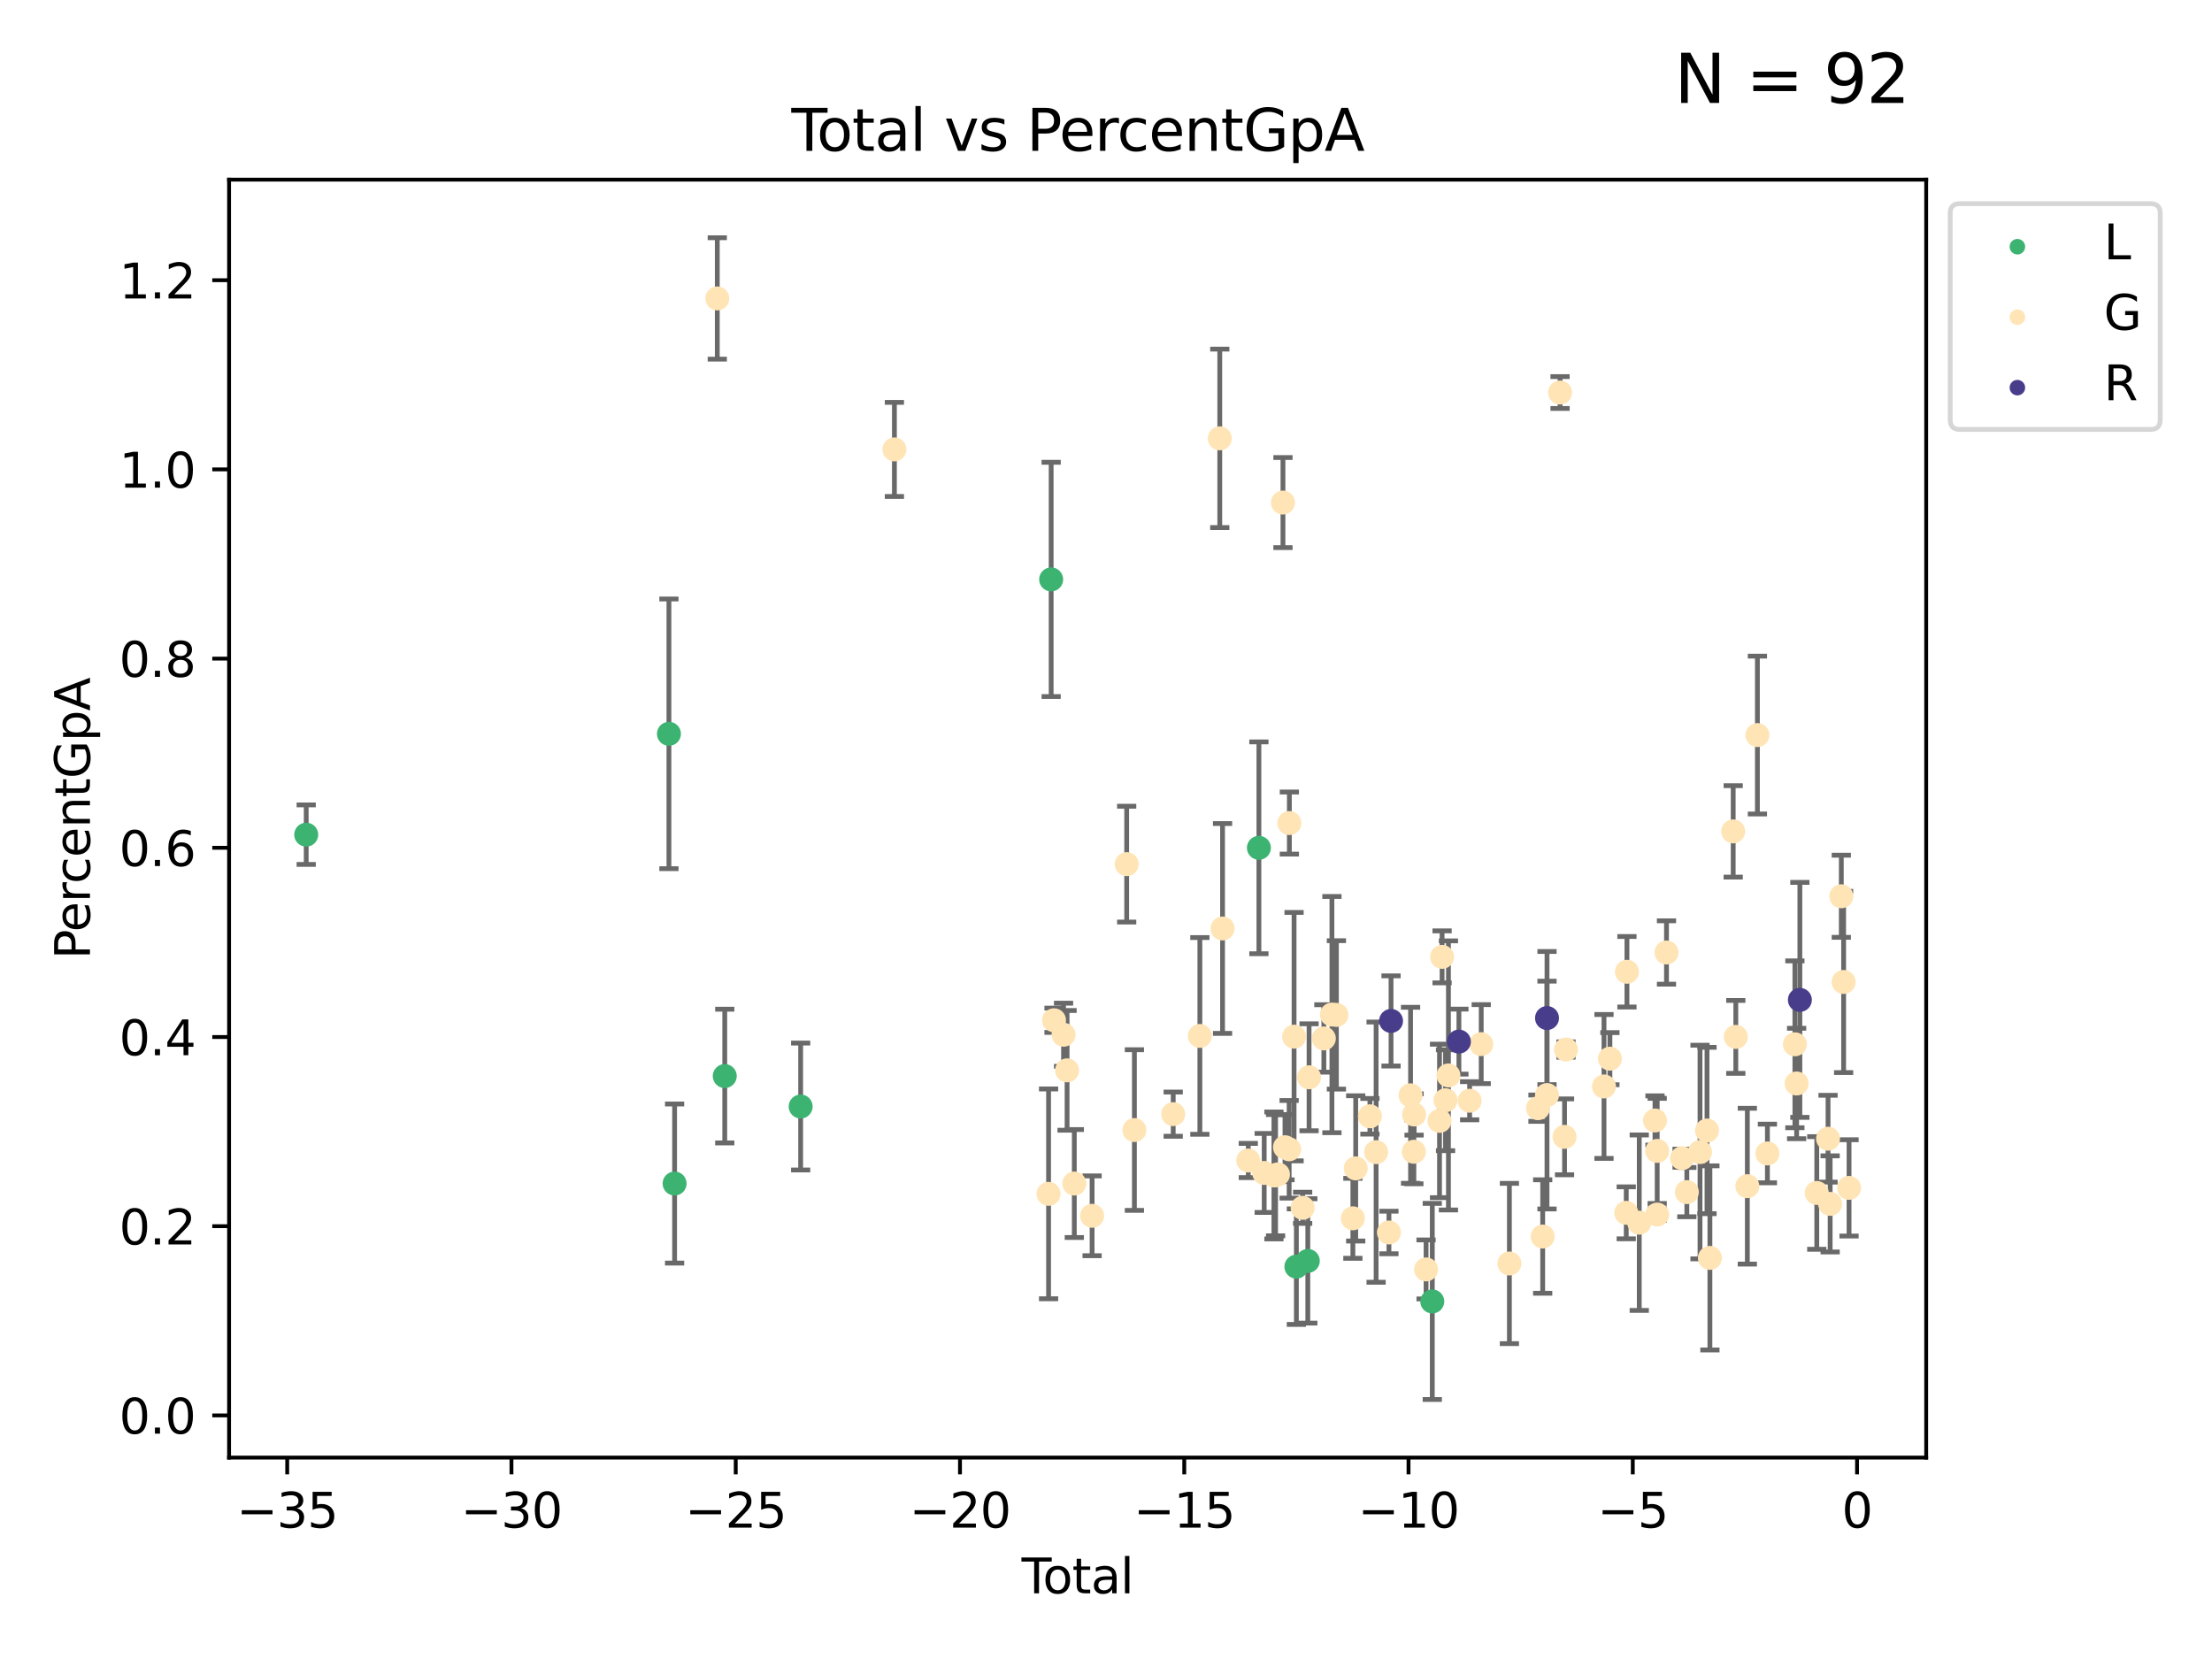 <?xml version="1.0" encoding="utf-8" standalone="no"?>
<!DOCTYPE svg PUBLIC "-//W3C//DTD SVG 1.1//EN"
  "http://www.w3.org/Graphics/SVG/1.1/DTD/svg11.dtd">
<svg xmlns:xlink="http://www.w3.org/1999/xlink" width="460.8pt" height="345.6pt" viewBox="0 0 460.8 345.6" xmlns="http://www.w3.org/2000/svg" version="1.1">
 <defs>
  <style type="text/css">*{stroke-linejoin: round; stroke-linecap: butt}</style>
 </defs>
 <g id="figure_1">
  <g id="patch_1">
   <path d="M 0 345.6 
L 460.8 345.6 
L 460.8 0 
L 0 0 
z
" style="fill: #ffffff"/>
  </g>
  <g id="axes_1">
   <g id="patch_2">
    <path d="M 47.72 303.64 
L 401.26 303.64 
L 401.26 37.423 
L 47.72 37.423 
z
" style="fill: #ffffff"/>
   </g>
   <g id="PathCollection_1">
    <defs>
     <path id="me83959bcd8" d="M 0 1.118 
C 0.297 1.118 0.581 1 0.791 0.791 
C 1 0.581 1.118 0.297 1.118 0 
C 1.118 -0.297 1 -0.581 0.791 -0.791 
C 0.581 -1 0.297 -1.118 0 -1.118 
C -0.297 -1.118 -0.581 -1 -0.791 -0.791 
C -1 -0.581 -1.118 -0.297 -1.118 0 
C -1.118 0.297 -1 0.581 -0.791 0.791 
C -0.581 1 -0.297 1.118 0 1.118 
z
" style="stroke: #3cb371"/>
    </defs>
    <g clip-path="url(#pa845dcc072)">
     <use xlink:href="#me83959bcd8" x="63.79" y="173.875" style="fill: #3cb371; stroke: #3cb371"/>
     <use xlink:href="#me83959bcd8" x="139.351" y="152.868" style="fill: #3cb371; stroke: #3cb371"/>
     <use xlink:href="#me83959bcd8" x="140.531" y="246.552" style="fill: #3cb371; stroke: #3cb371"/>
     <use xlink:href="#me83959bcd8" x="150.98" y="224.163" style="fill: #3cb371; stroke: #3cb371"/>
     <use xlink:href="#me83959bcd8" x="166.792" y="230.508" style="fill: #3cb371; stroke: #3cb371"/>
     <use xlink:href="#me83959bcd8" x="218.975" y="120.702" style="fill: #3cb371; stroke: #3cb371"/>
     <use xlink:href="#me83959bcd8" x="262.252" y="176.616" style="fill: #3cb371; stroke: #3cb371"/>
     <use xlink:href="#me83959bcd8" x="270.059" y="263.867" style="fill: #3cb371; stroke: #3cb371"/>
     <use xlink:href="#me83959bcd8" x="272.441" y="262.671" style="fill: #3cb371; stroke: #3cb371"/>
     <use xlink:href="#me83959bcd8" x="298.371" y="271.114" style="fill: #3cb371; stroke: #3cb371"/>
    </g>
   </g>
   <g id="PathCollection_2">
    <defs>
     <path id="m5064aa2513" d="M 0 1.118 
C 0.297 1.118 0.581 1 0.791 0.791 
C 1 0.581 1.118 0.297 1.118 0 
C 1.118 -0.297 1 -0.581 0.791 -0.791 
C 0.581 -1 0.297 -1.118 0 -1.118 
C -0.297 -1.118 -0.581 -1 -0.791 -0.791 
C -1 -0.581 -1.118 -0.297 -1.118 0 
C -1.118 0.297 -1 0.581 -0.791 0.791 
C -0.581 1 -0.297 1.118 0 1.118 
z
" style="stroke: #ffe4b5"/>
    </defs>
    <g clip-path="url(#pa845dcc072)">
     <use xlink:href="#m5064aa2513" x="149.423" y="62.169" style="fill: #ffe4b5; stroke: #ffe4b5"/>
     <use xlink:href="#m5064aa2513" x="186.322" y="93.625" style="fill: #ffe4b5; stroke: #ffe4b5"/>
     <use xlink:href="#m5064aa2513" x="218.437" y="248.702" style="fill: #ffe4b5; stroke: #ffe4b5"/>
     <use xlink:href="#m5064aa2513" x="219.57" y="212.539" style="fill: #ffe4b5; stroke: #ffe4b5"/>
     <use xlink:href="#m5064aa2513" x="221.559" y="215.557" style="fill: #ffe4b5; stroke: #ffe4b5"/>
     <use xlink:href="#m5064aa2513" x="222.292" y="222.975" style="fill: #ffe4b5; stroke: #ffe4b5"/>
     <use xlink:href="#m5064aa2513" x="223.798" y="246.551" style="fill: #ffe4b5; stroke: #ffe4b5"/>
     <use xlink:href="#m5064aa2513" x="227.505" y="253.274" style="fill: #ffe4b5; stroke: #ffe4b5"/>
     <use xlink:href="#m5064aa2513" x="234.708" y="180.014" style="fill: #ffe4b5; stroke: #ffe4b5"/>
     <use xlink:href="#m5064aa2513" x="236.317" y="235.41" style="fill: #ffe4b5; stroke: #ffe4b5"/>
     <use xlink:href="#m5064aa2513" x="244.4" y="232.097" style="fill: #ffe4b5; stroke: #ffe4b5"/>
     <use xlink:href="#m5064aa2513" x="249.953" y="215.803" style="fill: #ffe4b5; stroke: #ffe4b5"/>
     <use xlink:href="#m5064aa2513" x="254.102" y="91.315" style="fill: #ffe4b5; stroke: #ffe4b5"/>
     <use xlink:href="#m5064aa2513" x="254.68" y="193.417" style="fill: #ffe4b5; stroke: #ffe4b5"/>
     <use xlink:href="#m5064aa2513" x="260.041" y="241.753" style="fill: #ffe4b5; stroke: #ffe4b5"/>
     <use xlink:href="#m5064aa2513" x="263.358" y="244.347" style="fill: #ffe4b5; stroke: #ffe4b5"/>
     <use xlink:href="#m5064aa2513" x="265.383" y="244.87" style="fill: #ffe4b5; stroke: #ffe4b5"/>
     <use xlink:href="#m5064aa2513" x="265.726" y="244.812" style="fill: #ffe4b5; stroke: #ffe4b5"/>
     <use xlink:href="#m5064aa2513" x="266.226" y="244.647" style="fill: #ffe4b5; stroke: #ffe4b5"/>
     <use xlink:href="#m5064aa2513" x="267.265" y="104.693" style="fill: #ffe4b5; stroke: #ffe4b5"/>
     <use xlink:href="#m5064aa2513" x="267.686" y="238.986" style="fill: #ffe4b5; stroke: #ffe4b5"/>
     <use xlink:href="#m5064aa2513" x="268.553" y="239.415" style="fill: #ffe4b5; stroke: #ffe4b5"/>
     <use xlink:href="#m5064aa2513" x="268.599" y="171.458" style="fill: #ffe4b5; stroke: #ffe4b5"/>
     <use xlink:href="#m5064aa2513" x="269.578" y="215.953" style="fill: #ffe4b5; stroke: #ffe4b5"/>
     <use xlink:href="#m5064aa2513" x="271.364" y="251.609" style="fill: #ffe4b5; stroke: #ffe4b5"/>
     <use xlink:href="#m5064aa2513" x="272.702" y="224.419" style="fill: #ffe4b5; stroke: #ffe4b5"/>
     <use xlink:href="#m5064aa2513" x="275.784" y="216.325" style="fill: #ffe4b5; stroke: #ffe4b5"/>
     <use xlink:href="#m5064aa2513" x="277.464" y="211.354" style="fill: #ffe4b5; stroke: #ffe4b5"/>
     <use xlink:href="#m5064aa2513" x="278.398" y="211.422" style="fill: #ffe4b5; stroke: #ffe4b5"/>
     <use xlink:href="#m5064aa2513" x="281.827" y="253.798" style="fill: #ffe4b5; stroke: #ffe4b5"/>
     <use xlink:href="#m5064aa2513" x="282.42" y="243.396" style="fill: #ffe4b5; stroke: #ffe4b5"/>
     <use xlink:href="#m5064aa2513" x="285.381" y="232.543" style="fill: #ffe4b5; stroke: #ffe4b5"/>
     <use xlink:href="#m5064aa2513" x="286.669" y="240.012" style="fill: #ffe4b5; stroke: #ffe4b5"/>
     <use xlink:href="#m5064aa2513" x="289.34" y="256.751" style="fill: #ffe4b5; stroke: #ffe4b5"/>
     <use xlink:href="#m5064aa2513" x="293.848" y="228.172" style="fill: #ffe4b5; stroke: #ffe4b5"/>
     <use xlink:href="#m5064aa2513" x="294.532" y="239.929" style="fill: #ffe4b5; stroke: #ffe4b5"/>
     <use xlink:href="#m5064aa2513" x="294.58" y="232.164" style="fill: #ffe4b5; stroke: #ffe4b5"/>
     <use xlink:href="#m5064aa2513" x="297.077" y="264.444" style="fill: #ffe4b5; stroke: #ffe4b5"/>
     <use xlink:href="#m5064aa2513" x="299.88" y="233.504" style="fill: #ffe4b5; stroke: #ffe4b5"/>
     <use xlink:href="#m5064aa2513" x="300.413" y="199.333" style="fill: #ffe4b5; stroke: #ffe4b5"/>
     <use xlink:href="#m5064aa2513" x="301.133" y="229.202" style="fill: #ffe4b5; stroke: #ffe4b5"/>
     <use xlink:href="#m5064aa2513" x="301.737" y="224.029" style="fill: #ffe4b5; stroke: #ffe4b5"/>
     <use xlink:href="#m5064aa2513" x="306.151" y="229.305" style="fill: #ffe4b5; stroke: #ffe4b5"/>
     <use xlink:href="#m5064aa2513" x="308.565" y="217.512" style="fill: #ffe4b5; stroke: #ffe4b5"/>
     <use xlink:href="#m5064aa2513" x="314.435" y="263.208" style="fill: #ffe4b5; stroke: #ffe4b5"/>
     <use xlink:href="#m5064aa2513" x="320.391" y="230.856" style="fill: #ffe4b5; stroke: #ffe4b5"/>
     <use xlink:href="#m5064aa2513" x="321.369" y="257.592" style="fill: #ffe4b5; stroke: #ffe4b5"/>
     <use xlink:href="#m5064aa2513" x="322.269" y="228.121" style="fill: #ffe4b5; stroke: #ffe4b5"/>
     <use xlink:href="#m5064aa2513" x="324.991" y="81.769" style="fill: #ffe4b5; stroke: #ffe4b5"/>
     <use xlink:href="#m5064aa2513" x="325.924" y="236.826" style="fill: #ffe4b5; stroke: #ffe4b5"/>
     <use xlink:href="#m5064aa2513" x="326.228" y="218.634" style="fill: #ffe4b5; stroke: #ffe4b5"/>
     <use xlink:href="#m5064aa2513" x="334.142" y="226.328" style="fill: #ffe4b5; stroke: #ffe4b5"/>
     <use xlink:href="#m5064aa2513" x="335.374" y="220.54" style="fill: #ffe4b5; stroke: #ffe4b5"/>
     <use xlink:href="#m5064aa2513" x="338.777" y="252.654" style="fill: #ffe4b5; stroke: #ffe4b5"/>
     <use xlink:href="#m5064aa2513" x="338.922" y="202.437" style="fill: #ffe4b5; stroke: #ffe4b5"/>
     <use xlink:href="#m5064aa2513" x="341.489" y="254.71" style="fill: #ffe4b5; stroke: #ffe4b5"/>
     <use xlink:href="#m5064aa2513" x="344.764" y="233.417" style="fill: #ffe4b5; stroke: #ffe4b5"/>
     <use xlink:href="#m5064aa2513" x="345.222" y="239.755" style="fill: #ffe4b5; stroke: #ffe4b5"/>
     <use xlink:href="#m5064aa2513" x="345.232" y="253.02" style="fill: #ffe4b5; stroke: #ffe4b5"/>
     <use xlink:href="#m5064aa2513" x="347.16" y="198.42" style="fill: #ffe4b5; stroke: #ffe4b5"/>
     <use xlink:href="#m5064aa2513" x="350.407" y="241.271" style="fill: #ffe4b5; stroke: #ffe4b5"/>
     <use xlink:href="#m5064aa2513" x="351.401" y="248.341" style="fill: #ffe4b5; stroke: #ffe4b5"/>
     <use xlink:href="#m5064aa2513" x="354.144" y="239.993" style="fill: #ffe4b5; stroke: #ffe4b5"/>
     <use xlink:href="#m5064aa2513" x="355.601" y="235.506" style="fill: #ffe4b5; stroke: #ffe4b5"/>
     <use xlink:href="#m5064aa2513" x="356.205" y="262.045" style="fill: #ffe4b5; stroke: #ffe4b5"/>
     <use xlink:href="#m5064aa2513" x="361.057" y="173.196" style="fill: #ffe4b5; stroke: #ffe4b5"/>
     <use xlink:href="#m5064aa2513" x="361.601" y="216.003" style="fill: #ffe4b5; stroke: #ffe4b5"/>
     <use xlink:href="#m5064aa2513" x="364.003" y="247.103" style="fill: #ffe4b5; stroke: #ffe4b5"/>
     <use xlink:href="#m5064aa2513" x="366.1" y="153.127" style="fill: #ffe4b5; stroke: #ffe4b5"/>
     <use xlink:href="#m5064aa2513" x="368.184" y="240.287" style="fill: #ffe4b5; stroke: #ffe4b5"/>
     <use xlink:href="#m5064aa2513" x="373.91" y="217.548" style="fill: #ffe4b5; stroke: #ffe4b5"/>
     <use xlink:href="#m5064aa2513" x="374.27" y="225.711" style="fill: #ffe4b5; stroke: #ffe4b5"/>
     <use xlink:href="#m5064aa2513" x="378.467" y="248.513" style="fill: #ffe4b5; stroke: #ffe4b5"/>
     <use xlink:href="#m5064aa2513" x="380.817" y="237.214" style="fill: #ffe4b5; stroke: #ffe4b5"/>
     <use xlink:href="#m5064aa2513" x="381.252" y="250.794" style="fill: #ffe4b5; stroke: #ffe4b5"/>
     <use xlink:href="#m5064aa2513" x="383.577" y="186.708" style="fill: #ffe4b5; stroke: #ffe4b5"/>
     <use xlink:href="#m5064aa2513" x="384.061" y="204.56" style="fill: #ffe4b5; stroke: #ffe4b5"/>
     <use xlink:href="#m5064aa2513" x="385.19" y="247.457" style="fill: #ffe4b5; stroke: #ffe4b5"/>
    </g>
   </g>
   <g id="PathCollection_3">
    <defs>
     <path id="m3701d0f456" d="M 0 1.118 
C 0.297 1.118 0.581 1 0.791 0.791 
C 1 0.581 1.118 0.297 1.118 0 
C 1.118 -0.297 1 -0.581 0.791 -0.791 
C 0.581 -1 0.297 -1.118 0 -1.118 
C -0.297 -1.118 -0.581 -1 -0.791 -0.791 
C -1 -0.581 -1.118 -0.297 -1.118 0 
C -1.118 0.297 -1 0.581 -0.791 0.791 
C -0.581 1 -0.297 1.118 0 1.118 
z
" style="stroke: #483d8b"/>
    </defs>
    <g clip-path="url(#pa845dcc072)">
     <use xlink:href="#m3701d0f456" x="289.78" y="212.676" style="fill: #483d8b; stroke: #483d8b"/>
     <use xlink:href="#m3701d0f456" x="303.917" y="216.985" style="fill: #483d8b; stroke: #483d8b"/>
     <use xlink:href="#m3701d0f456" x="322.271" y="212.079" style="fill: #483d8b; stroke: #483d8b"/>
     <use xlink:href="#m3701d0f456" x="374.946" y="208.295" style="fill: #483d8b; stroke: #483d8b"/>
    </g>
   </g>
   <g id="matplotlib.axis_1">
    <g id="xtick_1">
     <g id="line2d_1">
      <defs>
       <path id="md9e6557692" d="M 0 0 
L 0 3.5 
" style="stroke: #000000; stroke-width: 0.8"/>
      </defs>
      <g>
       <use xlink:href="#md9e6557692" x="59.83" y="303.64" style="stroke: #000000; stroke-width: 0.8"/>
      </g>
     </g>
     <g id="text_1">
      <!-- −35 -->
      <g transform="translate(49.278 318.238)scale(0.1 -0.1)">
       <defs>
        <path id="DejaVuSans-2212" d="M 678 2272 
L 4684 2272 
L 4684 1741 
L 678 1741 
L 678 2272 
z
" transform="scale(0.016)"/>
        <path id="DejaVuSans-33" d="M 2597 2516 
Q 3050 2419 3304 2112 
Q 3559 1806 3559 1356 
Q 3559 666 3084 287 
Q 2609 -91 1734 -91 
Q 1441 -91 1130 -33 
Q 819 25 488 141 
L 488 750 
Q 750 597 1062 519 
Q 1375 441 1716 441 
Q 2309 441 2620 675 
Q 2931 909 2931 1356 
Q 2931 1769 2642 2001 
Q 2353 2234 1838 2234 
L 1294 2234 
L 1294 2753 
L 1863 2753 
Q 2328 2753 2575 2939 
Q 2822 3125 2822 3475 
Q 2822 3834 2567 4026 
Q 2313 4219 1838 4219 
Q 1578 4219 1281 4162 
Q 984 4106 628 3988 
L 628 4550 
Q 988 4650 1302 4700 
Q 1616 4750 1894 4750 
Q 2613 4750 3031 4423 
Q 3450 4097 3450 3541 
Q 3450 3153 3228 2886 
Q 3006 2619 2597 2516 
z
" transform="scale(0.016)"/>
        <path id="DejaVuSans-35" d="M 691 4666 
L 3169 4666 
L 3169 4134 
L 1269 4134 
L 1269 2991 
Q 1406 3038 1543 3061 
Q 1681 3084 1819 3084 
Q 2600 3084 3056 2656 
Q 3513 2228 3513 1497 
Q 3513 744 3044 326 
Q 2575 -91 1722 -91 
Q 1428 -91 1123 -41 
Q 819 9 494 109 
L 494 744 
Q 775 591 1075 516 
Q 1375 441 1709 441 
Q 2250 441 2565 725 
Q 2881 1009 2881 1497 
Q 2881 1984 2565 2268 
Q 2250 2553 1709 2553 
Q 1456 2553 1204 2497 
Q 953 2441 691 2322 
L 691 4666 
z
" transform="scale(0.016)"/>
       </defs>
       <use xlink:href="#DejaVuSans-2212"/>
       <use xlink:href="#DejaVuSans-33" x="83.789"/>
       <use xlink:href="#DejaVuSans-35" x="147.412"/>
      </g>
     </g>
    </g>
    <g id="xtick_2">
     <g id="line2d_2">
      <g>
       <use xlink:href="#md9e6557692" x="106.548" y="303.64" style="stroke: #000000; stroke-width: 0.8"/>
      </g>
     </g>
     <g id="text_2">
      <!-- −30 -->
      <g transform="translate(95.996 318.238)scale(0.1 -0.1)">
       <defs>
        <path id="DejaVuSans-30" d="M 2034 4250 
Q 1547 4250 1301 3770 
Q 1056 3291 1056 2328 
Q 1056 1369 1301 889 
Q 1547 409 2034 409 
Q 2525 409 2770 889 
Q 3016 1369 3016 2328 
Q 3016 3291 2770 3770 
Q 2525 4250 2034 4250 
z
M 2034 4750 
Q 2819 4750 3233 4129 
Q 3647 3509 3647 2328 
Q 3647 1150 3233 529 
Q 2819 -91 2034 -91 
Q 1250 -91 836 529 
Q 422 1150 422 2328 
Q 422 3509 836 4129 
Q 1250 4750 2034 4750 
z
" transform="scale(0.016)"/>
       </defs>
       <use xlink:href="#DejaVuSans-2212"/>
       <use xlink:href="#DejaVuSans-33" x="83.789"/>
       <use xlink:href="#DejaVuSans-30" x="147.412"/>
      </g>
     </g>
    </g>
    <g id="xtick_3">
     <g id="line2d_3">
      <g>
       <use xlink:href="#md9e6557692" x="153.266" y="303.64" style="stroke: #000000; stroke-width: 0.8"/>
      </g>
     </g>
     <g id="text_3">
      <!-- −25 -->
      <g transform="translate(142.714 318.238)scale(0.1 -0.1)">
       <defs>
        <path id="DejaVuSans-32" d="M 1228 531 
L 3431 531 
L 3431 0 
L 469 0 
L 469 531 
Q 828 903 1448 1529 
Q 2069 2156 2228 2338 
Q 2531 2678 2651 2914 
Q 2772 3150 2772 3378 
Q 2772 3750 2511 3984 
Q 2250 4219 1831 4219 
Q 1534 4219 1204 4116 
Q 875 4013 500 3803 
L 500 4441 
Q 881 4594 1212 4672 
Q 1544 4750 1819 4750 
Q 2544 4750 2975 4387 
Q 3406 4025 3406 3419 
Q 3406 3131 3298 2873 
Q 3191 2616 2906 2266 
Q 2828 2175 2409 1742 
Q 1991 1309 1228 531 
z
" transform="scale(0.016)"/>
       </defs>
       <use xlink:href="#DejaVuSans-2212"/>
       <use xlink:href="#DejaVuSans-32" x="83.789"/>
       <use xlink:href="#DejaVuSans-35" x="147.412"/>
      </g>
     </g>
    </g>
    <g id="xtick_4">
     <g id="line2d_4">
      <g>
       <use xlink:href="#md9e6557692" x="199.984" y="303.64" style="stroke: #000000; stroke-width: 0.8"/>
      </g>
     </g>
     <g id="text_4">
      <!-- −20 -->
      <g transform="translate(189.432 318.238)scale(0.1 -0.1)">
       <use xlink:href="#DejaVuSans-2212"/>
       <use xlink:href="#DejaVuSans-32" x="83.789"/>
       <use xlink:href="#DejaVuSans-30" x="147.412"/>
      </g>
     </g>
    </g>
    <g id="xtick_5">
     <g id="line2d_5">
      <g>
       <use xlink:href="#md9e6557692" x="246.702" y="303.64" style="stroke: #000000; stroke-width: 0.8"/>
      </g>
     </g>
     <g id="text_5">
      <!-- −15 -->
      <g transform="translate(236.15 318.238)scale(0.1 -0.1)">
       <defs>
        <path id="DejaVuSans-31" d="M 794 531 
L 1825 531 
L 1825 4091 
L 703 3866 
L 703 4441 
L 1819 4666 
L 2450 4666 
L 2450 531 
L 3481 531 
L 3481 0 
L 794 0 
L 794 531 
z
" transform="scale(0.016)"/>
       </defs>
       <use xlink:href="#DejaVuSans-2212"/>
       <use xlink:href="#DejaVuSans-31" x="83.789"/>
       <use xlink:href="#DejaVuSans-35" x="147.412"/>
      </g>
     </g>
    </g>
    <g id="xtick_6">
     <g id="line2d_6">
      <g>
       <use xlink:href="#md9e6557692" x="293.42" y="303.64" style="stroke: #000000; stroke-width: 0.8"/>
      </g>
     </g>
     <g id="text_6">
      <!-- −10 -->
      <g transform="translate(282.868 318.238)scale(0.1 -0.1)">
       <use xlink:href="#DejaVuSans-2212"/>
       <use xlink:href="#DejaVuSans-31" x="83.789"/>
       <use xlink:href="#DejaVuSans-30" x="147.412"/>
      </g>
     </g>
    </g>
    <g id="xtick_7">
     <g id="line2d_7">
      <g>
       <use xlink:href="#md9e6557692" x="340.138" y="303.64" style="stroke: #000000; stroke-width: 0.8"/>
      </g>
     </g>
     <g id="text_7">
      <!-- −5 -->
      <g transform="translate(332.767 318.238)scale(0.1 -0.1)">
       <use xlink:href="#DejaVuSans-2212"/>
       <use xlink:href="#DejaVuSans-35" x="83.789"/>
      </g>
     </g>
    </g>
    <g id="xtick_8">
     <g id="line2d_8">
      <g>
       <use xlink:href="#md9e6557692" x="386.856" y="303.64" style="stroke: #000000; stroke-width: 0.8"/>
      </g>
     </g>
     <g id="text_8">
      <!-- 0 -->
      <g transform="translate(383.674 318.238)scale(0.1 -0.1)">
       <use xlink:href="#DejaVuSans-30"/>
      </g>
     </g>
    </g>
    <g id="text_9">
     <!-- Total -->
     <g transform="translate(212.813 331.917)scale(0.1 -0.1)">
      <defs>
       <path id="DejaVuSans-54" d="M -19 4666 
L 3928 4666 
L 3928 4134 
L 2272 4134 
L 2272 0 
L 1638 0 
L 1638 4134 
L -19 4134 
L -19 4666 
z
" transform="scale(0.016)"/>
       <path id="DejaVuSans-6f" d="M 1959 3097 
Q 1497 3097 1228 2736 
Q 959 2375 959 1747 
Q 959 1119 1226 758 
Q 1494 397 1959 397 
Q 2419 397 2687 759 
Q 2956 1122 2956 1747 
Q 2956 2369 2687 2733 
Q 2419 3097 1959 3097 
z
M 1959 3584 
Q 2709 3584 3137 3096 
Q 3566 2609 3566 1747 
Q 3566 888 3137 398 
Q 2709 -91 1959 -91 
Q 1206 -91 779 398 
Q 353 888 353 1747 
Q 353 2609 779 3096 
Q 1206 3584 1959 3584 
z
" transform="scale(0.016)"/>
       <path id="DejaVuSans-74" d="M 1172 4494 
L 1172 3500 
L 2356 3500 
L 2356 3053 
L 1172 3053 
L 1172 1153 
Q 1172 725 1289 603 
Q 1406 481 1766 481 
L 2356 481 
L 2356 0 
L 1766 0 
Q 1100 0 847 248 
Q 594 497 594 1153 
L 594 3053 
L 172 3053 
L 172 3500 
L 594 3500 
L 594 4494 
L 1172 4494 
z
" transform="scale(0.016)"/>
       <path id="DejaVuSans-61" d="M 2194 1759 
Q 1497 1759 1228 1600 
Q 959 1441 959 1056 
Q 959 750 1161 570 
Q 1363 391 1709 391 
Q 2188 391 2477 730 
Q 2766 1069 2766 1631 
L 2766 1759 
L 2194 1759 
z
M 3341 1997 
L 3341 0 
L 2766 0 
L 2766 531 
Q 2569 213 2275 61 
Q 1981 -91 1556 -91 
Q 1019 -91 701 211 
Q 384 513 384 1019 
Q 384 1609 779 1909 
Q 1175 2209 1959 2209 
L 2766 2209 
L 2766 2266 
Q 2766 2663 2505 2880 
Q 2244 3097 1772 3097 
Q 1472 3097 1187 3025 
Q 903 2953 641 2809 
L 641 3341 
Q 956 3463 1253 3523 
Q 1550 3584 1831 3584 
Q 2591 3584 2966 3190 
Q 3341 2797 3341 1997 
z
" transform="scale(0.016)"/>
       <path id="DejaVuSans-6c" d="M 603 4863 
L 1178 4863 
L 1178 0 
L 603 0 
L 603 4863 
z
" transform="scale(0.016)"/>
      </defs>
      <use xlink:href="#DejaVuSans-54"/>
      <use xlink:href="#DejaVuSans-6f" x="44.084"/>
      <use xlink:href="#DejaVuSans-74" x="105.266"/>
      <use xlink:href="#DejaVuSans-61" x="144.475"/>
      <use xlink:href="#DejaVuSans-6c" x="205.754"/>
     </g>
    </g>
   </g>
   <g id="matplotlib.axis_2">
    <g id="ytick_1">
     <g id="line2d_9">
      <defs>
       <path id="m3bf186392d" d="M 0 0 
L -3.5 0 
" style="stroke: #000000; stroke-width: 0.8"/>
      </defs>
      <g>
       <use xlink:href="#m3bf186392d" x="47.72" y="294.855" style="stroke: #000000; stroke-width: 0.8"/>
      </g>
     </g>
     <g id="text_10">
      <!-- 0.0 -->
      <g transform="translate(24.817 298.654)scale(0.1 -0.1)">
       <defs>
        <path id="DejaVuSans-2e" d="M 684 794 
L 1344 794 
L 1344 0 
L 684 0 
L 684 794 
z
" transform="scale(0.016)"/>
       </defs>
       <use xlink:href="#DejaVuSans-30"/>
       <use xlink:href="#DejaVuSans-2e" x="63.623"/>
       <use xlink:href="#DejaVuSans-30" x="95.41"/>
      </g>
     </g>
    </g>
    <g id="ytick_2">
     <g id="line2d_10">
      <g>
       <use xlink:href="#m3bf186392d" x="47.72" y="255.441" style="stroke: #000000; stroke-width: 0.8"/>
      </g>
     </g>
     <g id="text_11">
      <!-- 0.2 -->
      <g transform="translate(24.817 259.24)scale(0.1 -0.1)">
       <use xlink:href="#DejaVuSans-30"/>
       <use xlink:href="#DejaVuSans-2e" x="63.623"/>
       <use xlink:href="#DejaVuSans-32" x="95.41"/>
      </g>
     </g>
    </g>
    <g id="ytick_3">
     <g id="line2d_11">
      <g>
       <use xlink:href="#m3bf186392d" x="47.72" y="216.027" style="stroke: #000000; stroke-width: 0.8"/>
      </g>
     </g>
     <g id="text_12">
      <!-- 0.4 -->
      <g transform="translate(24.817 219.826)scale(0.1 -0.1)">
       <defs>
        <path id="DejaVuSans-34" d="M 2419 4116 
L 825 1625 
L 2419 1625 
L 2419 4116 
z
M 2253 4666 
L 3047 4666 
L 3047 1625 
L 3713 1625 
L 3713 1100 
L 3047 1100 
L 3047 0 
L 2419 0 
L 2419 1100 
L 313 1100 
L 313 1709 
L 2253 4666 
z
" transform="scale(0.016)"/>
       </defs>
       <use xlink:href="#DejaVuSans-30"/>
       <use xlink:href="#DejaVuSans-2e" x="63.623"/>
       <use xlink:href="#DejaVuSans-34" x="95.41"/>
      </g>
     </g>
    </g>
    <g id="ytick_4">
     <g id="line2d_12">
      <g>
       <use xlink:href="#m3bf186392d" x="47.72" y="176.613" style="stroke: #000000; stroke-width: 0.8"/>
      </g>
     </g>
     <g id="text_13">
      <!-- 0.6 -->
      <g transform="translate(24.817 180.413)scale(0.1 -0.1)">
       <defs>
        <path id="DejaVuSans-36" d="M 2113 2584 
Q 1688 2584 1439 2293 
Q 1191 2003 1191 1497 
Q 1191 994 1439 701 
Q 1688 409 2113 409 
Q 2538 409 2786 701 
Q 3034 994 3034 1497 
Q 3034 2003 2786 2293 
Q 2538 2584 2113 2584 
z
M 3366 4563 
L 3366 3988 
Q 3128 4100 2886 4159 
Q 2644 4219 2406 4219 
Q 1781 4219 1451 3797 
Q 1122 3375 1075 2522 
Q 1259 2794 1537 2939 
Q 1816 3084 2150 3084 
Q 2853 3084 3261 2657 
Q 3669 2231 3669 1497 
Q 3669 778 3244 343 
Q 2819 -91 2113 -91 
Q 1303 -91 875 529 
Q 447 1150 447 2328 
Q 447 3434 972 4092 
Q 1497 4750 2381 4750 
Q 2619 4750 2861 4703 
Q 3103 4656 3366 4563 
z
" transform="scale(0.016)"/>
       </defs>
       <use xlink:href="#DejaVuSans-30"/>
       <use xlink:href="#DejaVuSans-2e" x="63.623"/>
       <use xlink:href="#DejaVuSans-36" x="95.41"/>
      </g>
     </g>
    </g>
    <g id="ytick_5">
     <g id="line2d_13">
      <g>
       <use xlink:href="#m3bf186392d" x="47.72" y="137.2" style="stroke: #000000; stroke-width: 0.8"/>
      </g>
     </g>
     <g id="text_14">
      <!-- 0.8 -->
      <g transform="translate(24.817 140.999)scale(0.1 -0.1)">
       <defs>
        <path id="DejaVuSans-38" d="M 2034 2216 
Q 1584 2216 1326 1975 
Q 1069 1734 1069 1313 
Q 1069 891 1326 650 
Q 1584 409 2034 409 
Q 2484 409 2743 651 
Q 3003 894 3003 1313 
Q 3003 1734 2745 1975 
Q 2488 2216 2034 2216 
z
M 1403 2484 
Q 997 2584 770 2862 
Q 544 3141 544 3541 
Q 544 4100 942 4425 
Q 1341 4750 2034 4750 
Q 2731 4750 3128 4425 
Q 3525 4100 3525 3541 
Q 3525 3141 3298 2862 
Q 3072 2584 2669 2484 
Q 3125 2378 3379 2068 
Q 3634 1759 3634 1313 
Q 3634 634 3220 271 
Q 2806 -91 2034 -91 
Q 1263 -91 848 271 
Q 434 634 434 1313 
Q 434 1759 690 2068 
Q 947 2378 1403 2484 
z
M 1172 3481 
Q 1172 3119 1398 2916 
Q 1625 2713 2034 2713 
Q 2441 2713 2670 2916 
Q 2900 3119 2900 3481 
Q 2900 3844 2670 4047 
Q 2441 4250 2034 4250 
Q 1625 4250 1398 4047 
Q 1172 3844 1172 3481 
z
" transform="scale(0.016)"/>
       </defs>
       <use xlink:href="#DejaVuSans-30"/>
       <use xlink:href="#DejaVuSans-2e" x="63.623"/>
       <use xlink:href="#DejaVuSans-38" x="95.41"/>
      </g>
     </g>
    </g>
    <g id="ytick_6">
     <g id="line2d_14">
      <g>
       <use xlink:href="#m3bf186392d" x="47.72" y="97.786" style="stroke: #000000; stroke-width: 0.8"/>
      </g>
     </g>
     <g id="text_15">
      <!-- 1.0 -->
      <g transform="translate(24.817 101.585)scale(0.1 -0.1)">
       <use xlink:href="#DejaVuSans-31"/>
       <use xlink:href="#DejaVuSans-2e" x="63.623"/>
       <use xlink:href="#DejaVuSans-30" x="95.41"/>
      </g>
     </g>
    </g>
    <g id="ytick_7">
     <g id="line2d_15">
      <g>
       <use xlink:href="#m3bf186392d" x="47.72" y="58.372" style="stroke: #000000; stroke-width: 0.8"/>
      </g>
     </g>
     <g id="text_16">
      <!-- 1.2 -->
      <g transform="translate(24.817 62.171)scale(0.1 -0.1)">
       <use xlink:href="#DejaVuSans-31"/>
       <use xlink:href="#DejaVuSans-2e" x="63.623"/>
       <use xlink:href="#DejaVuSans-32" x="95.41"/>
      </g>
     </g>
    </g>
    <g id="text_17">
     <!-- PercentGpA -->
     <g transform="translate(18.737 199.808)rotate(-90)scale(0.1 -0.1)">
      <defs>
       <path id="DejaVuSans-50" d="M 1259 4147 
L 1259 2394 
L 2053 2394 
Q 2494 2394 2734 2622 
Q 2975 2850 2975 3272 
Q 2975 3691 2734 3919 
Q 2494 4147 2053 4147 
L 1259 4147 
z
M 628 4666 
L 2053 4666 
Q 2838 4666 3239 4311 
Q 3641 3956 3641 3272 
Q 3641 2581 3239 2228 
Q 2838 1875 2053 1875 
L 1259 1875 
L 1259 0 
L 628 0 
L 628 4666 
z
" transform="scale(0.016)"/>
       <path id="DejaVuSans-65" d="M 3597 1894 
L 3597 1613 
L 953 1613 
Q 991 1019 1311 708 
Q 1631 397 2203 397 
Q 2534 397 2845 478 
Q 3156 559 3463 722 
L 3463 178 
Q 3153 47 2828 -22 
Q 2503 -91 2169 -91 
Q 1331 -91 842 396 
Q 353 884 353 1716 
Q 353 2575 817 3079 
Q 1281 3584 2069 3584 
Q 2775 3584 3186 3129 
Q 3597 2675 3597 1894 
z
M 3022 2063 
Q 3016 2534 2758 2815 
Q 2500 3097 2075 3097 
Q 1594 3097 1305 2825 
Q 1016 2553 972 2059 
L 3022 2063 
z
" transform="scale(0.016)"/>
       <path id="DejaVuSans-72" d="M 2631 2963 
Q 2534 3019 2420 3045 
Q 2306 3072 2169 3072 
Q 1681 3072 1420 2755 
Q 1159 2438 1159 1844 
L 1159 0 
L 581 0 
L 581 3500 
L 1159 3500 
L 1159 2956 
Q 1341 3275 1631 3429 
Q 1922 3584 2338 3584 
Q 2397 3584 2469 3576 
Q 2541 3569 2628 3553 
L 2631 2963 
z
" transform="scale(0.016)"/>
       <path id="DejaVuSans-63" d="M 3122 3366 
L 3122 2828 
Q 2878 2963 2633 3030 
Q 2388 3097 2138 3097 
Q 1578 3097 1268 2742 
Q 959 2388 959 1747 
Q 959 1106 1268 751 
Q 1578 397 2138 397 
Q 2388 397 2633 464 
Q 2878 531 3122 666 
L 3122 134 
Q 2881 22 2623 -34 
Q 2366 -91 2075 -91 
Q 1284 -91 818 406 
Q 353 903 353 1747 
Q 353 2603 823 3093 
Q 1294 3584 2113 3584 
Q 2378 3584 2631 3529 
Q 2884 3475 3122 3366 
z
" transform="scale(0.016)"/>
       <path id="DejaVuSans-6e" d="M 3513 2113 
L 3513 0 
L 2938 0 
L 2938 2094 
Q 2938 2591 2744 2837 
Q 2550 3084 2163 3084 
Q 1697 3084 1428 2787 
Q 1159 2491 1159 1978 
L 1159 0 
L 581 0 
L 581 3500 
L 1159 3500 
L 1159 2956 
Q 1366 3272 1645 3428 
Q 1925 3584 2291 3584 
Q 2894 3584 3203 3211 
Q 3513 2838 3513 2113 
z
" transform="scale(0.016)"/>
       <path id="DejaVuSans-47" d="M 3809 666 
L 3809 1919 
L 2778 1919 
L 2778 2438 
L 4434 2438 
L 4434 434 
Q 4069 175 3628 42 
Q 3188 -91 2688 -91 
Q 1594 -91 976 548 
Q 359 1188 359 2328 
Q 359 3472 976 4111 
Q 1594 4750 2688 4750 
Q 3144 4750 3555 4637 
Q 3966 4525 4313 4306 
L 4313 3634 
Q 3963 3931 3569 4081 
Q 3175 4231 2741 4231 
Q 1884 4231 1454 3753 
Q 1025 3275 1025 2328 
Q 1025 1384 1454 906 
Q 1884 428 2741 428 
Q 3075 428 3337 486 
Q 3600 544 3809 666 
z
" transform="scale(0.016)"/>
       <path id="DejaVuSans-70" d="M 1159 525 
L 1159 -1331 
L 581 -1331 
L 581 3500 
L 1159 3500 
L 1159 2969 
Q 1341 3281 1617 3432 
Q 1894 3584 2278 3584 
Q 2916 3584 3314 3078 
Q 3713 2572 3713 1747 
Q 3713 922 3314 415 
Q 2916 -91 2278 -91 
Q 1894 -91 1617 61 
Q 1341 213 1159 525 
z
M 3116 1747 
Q 3116 2381 2855 2742 
Q 2594 3103 2138 3103 
Q 1681 3103 1420 2742 
Q 1159 2381 1159 1747 
Q 1159 1113 1420 752 
Q 1681 391 2138 391 
Q 2594 391 2855 752 
Q 3116 1113 3116 1747 
z
" transform="scale(0.016)"/>
       <path id="DejaVuSans-41" d="M 2188 4044 
L 1331 1722 
L 3047 1722 
L 2188 4044 
z
M 1831 4666 
L 2547 4666 
L 4325 0 
L 3669 0 
L 3244 1197 
L 1141 1197 
L 716 0 
L 50 0 
L 1831 4666 
z
" transform="scale(0.016)"/>
      </defs>
      <use xlink:href="#DejaVuSans-50"/>
      <use xlink:href="#DejaVuSans-65" x="56.678"/>
      <use xlink:href="#DejaVuSans-72" x="118.201"/>
      <use xlink:href="#DejaVuSans-63" x="157.064"/>
      <use xlink:href="#DejaVuSans-65" x="212.045"/>
      <use xlink:href="#DejaVuSans-6e" x="273.568"/>
      <use xlink:href="#DejaVuSans-74" x="336.947"/>
      <use xlink:href="#DejaVuSans-47" x="376.156"/>
      <use xlink:href="#DejaVuSans-70" x="453.646"/>
      <use xlink:href="#DejaVuSans-41" x="517.123"/>
     </g>
    </g>
   </g>
   <g id="LineCollection_1">
    <path d="M 63.79 180.073 
L 63.79 167.676 
" clip-path="url(#pa845dcc072)" style="fill: none; stroke: #696969"/>
    <path d="M 139.351 180.957 
L 139.351 124.78 
" clip-path="url(#pa845dcc072)" style="fill: none; stroke: #696969"/>
    <path d="M 140.531 263.124 
L 140.531 229.98 
" clip-path="url(#pa845dcc072)" style="fill: none; stroke: #696969"/>
    <path d="M 150.98 238.09 
L 150.98 210.237 
" clip-path="url(#pa845dcc072)" style="fill: none; stroke: #696969"/>
    <path d="M 166.792 243.727 
L 166.792 217.29 
" clip-path="url(#pa845dcc072)" style="fill: none; stroke: #696969"/>
    <path d="M 218.975 145.103 
L 218.975 96.3 
" clip-path="url(#pa845dcc072)" style="fill: none; stroke: #696969"/>
    <path d="M 262.252 198.679 
L 262.252 154.552 
" clip-path="url(#pa845dcc072)" style="fill: none; stroke: #696969"/>
    <path d="M 270.059 275.902 
L 270.059 251.832 
" clip-path="url(#pa845dcc072)" style="fill: none; stroke: #696969"/>
    <path d="M 272.441 275.626 
L 272.441 249.717 
" clip-path="url(#pa845dcc072)" style="fill: none; stroke: #696969"/>
    <path d="M 298.371 291.539 
L 298.371 250.689 
" clip-path="url(#pa845dcc072)" style="fill: none; stroke: #696969"/>
   </g>
   <g id="line2d_16">
    <defs>
     <path id="m2f9a69104c" d="M 2 0 
L -2 -0 
" style="stroke: #696969"/>
    </defs>
    <g clip-path="url(#pa845dcc072)">
     <use xlink:href="#m2f9a69104c" x="63.79" y="180.073" style="fill: #696969; stroke: #696969"/>
     <use xlink:href="#m2f9a69104c" x="139.351" y="180.957" style="fill: #696969; stroke: #696969"/>
     <use xlink:href="#m2f9a69104c" x="140.531" y="263.124" style="fill: #696969; stroke: #696969"/>
     <use xlink:href="#m2f9a69104c" x="150.98" y="238.09" style="fill: #696969; stroke: #696969"/>
     <use xlink:href="#m2f9a69104c" x="166.792" y="243.727" style="fill: #696969; stroke: #696969"/>
     <use xlink:href="#m2f9a69104c" x="218.975" y="145.103" style="fill: #696969; stroke: #696969"/>
     <use xlink:href="#m2f9a69104c" x="262.252" y="198.679" style="fill: #696969; stroke: #696969"/>
     <use xlink:href="#m2f9a69104c" x="270.059" y="275.902" style="fill: #696969; stroke: #696969"/>
     <use xlink:href="#m2f9a69104c" x="272.441" y="275.626" style="fill: #696969; stroke: #696969"/>
     <use xlink:href="#m2f9a69104c" x="298.371" y="291.539" style="fill: #696969; stroke: #696969"/>
    </g>
   </g>
   <g id="line2d_17">
    <g clip-path="url(#pa845dcc072)">
     <use xlink:href="#m2f9a69104c" x="63.79" y="167.676" style="fill: #696969; stroke: #696969"/>
     <use xlink:href="#m2f9a69104c" x="139.351" y="124.78" style="fill: #696969; stroke: #696969"/>
     <use xlink:href="#m2f9a69104c" x="140.531" y="229.98" style="fill: #696969; stroke: #696969"/>
     <use xlink:href="#m2f9a69104c" x="150.98" y="210.237" style="fill: #696969; stroke: #696969"/>
     <use xlink:href="#m2f9a69104c" x="166.792" y="217.29" style="fill: #696969; stroke: #696969"/>
     <use xlink:href="#m2f9a69104c" x="218.975" y="96.3" style="fill: #696969; stroke: #696969"/>
     <use xlink:href="#m2f9a69104c" x="262.252" y="154.552" style="fill: #696969; stroke: #696969"/>
     <use xlink:href="#m2f9a69104c" x="270.059" y="251.832" style="fill: #696969; stroke: #696969"/>
     <use xlink:href="#m2f9a69104c" x="272.441" y="249.717" style="fill: #696969; stroke: #696969"/>
     <use xlink:href="#m2f9a69104c" x="298.371" y="250.689" style="fill: #696969; stroke: #696969"/>
    </g>
   </g>
   <g id="LineCollection_2">
    <path d="M 149.423 74.815 
L 149.423 49.524 
" clip-path="url(#pa845dcc072)" style="fill: none; stroke: #696969"/>
    <path d="M 186.322 103.428 
L 186.322 83.821 
" clip-path="url(#pa845dcc072)" style="fill: none; stroke: #696969"/>
    <path d="M 218.437 270.557 
L 218.437 226.847 
" clip-path="url(#pa845dcc072)" style="fill: none; stroke: #696969"/>
    <path d="M 219.57 215.067 
L 219.57 210.012 
" clip-path="url(#pa845dcc072)" style="fill: none; stroke: #696969"/>
    <path d="M 221.559 222.132 
L 221.559 208.982 
" clip-path="url(#pa845dcc072)" style="fill: none; stroke: #696969"/>
    <path d="M 222.292 235.444 
L 222.292 210.507 
" clip-path="url(#pa845dcc072)" style="fill: none; stroke: #696969"/>
    <path d="M 223.798 257.797 
L 223.798 235.306 
" clip-path="url(#pa845dcc072)" style="fill: none; stroke: #696969"/>
    <path d="M 227.505 261.587 
L 227.505 244.961 
" clip-path="url(#pa845dcc072)" style="fill: none; stroke: #696969"/>
    <path d="M 234.708 192.076 
L 234.708 167.952 
" clip-path="url(#pa845dcc072)" style="fill: none; stroke: #696969"/>
    <path d="M 236.317 252.142 
L 236.317 218.678 
" clip-path="url(#pa845dcc072)" style="fill: none; stroke: #696969"/>
    <path d="M 244.4 236.704 
L 244.4 227.491 
" clip-path="url(#pa845dcc072)" style="fill: none; stroke: #696969"/>
    <path d="M 249.953 236.296 
L 249.953 195.31 
" clip-path="url(#pa845dcc072)" style="fill: none; stroke: #696969"/>
    <path d="M 254.102 109.904 
L 254.102 72.726 
" clip-path="url(#pa845dcc072)" style="fill: none; stroke: #696969"/>
    <path d="M 254.68 215.272 
L 254.68 171.562 
" clip-path="url(#pa845dcc072)" style="fill: none; stroke: #696969"/>
    <path d="M 260.041 245.317 
L 260.041 238.19 
" clip-path="url(#pa845dcc072)" style="fill: none; stroke: #696969"/>
    <path d="M 263.358 252.571 
L 263.358 236.123 
" clip-path="url(#pa845dcc072)" style="fill: none; stroke: #696969"/>
    <path d="M 265.383 258.09 
L 265.383 231.649 
" clip-path="url(#pa845dcc072)" style="fill: none; stroke: #696969"/>
    <path d="M 265.726 257.44 
L 265.726 232.183 
" clip-path="url(#pa845dcc072)" style="fill: none; stroke: #696969"/>
    <path d="M 266.226 246.151 
L 266.226 243.143 
" clip-path="url(#pa845dcc072)" style="fill: none; stroke: #696969"/>
    <path d="M 267.265 114.073 
L 267.265 95.313 
" clip-path="url(#pa845dcc072)" style="fill: none; stroke: #696969"/>
    <path d="M 267.686 245.78 
L 267.686 232.192 
" clip-path="url(#pa845dcc072)" style="fill: none; stroke: #696969"/>
    <path d="M 268.553 249.584 
L 268.553 229.247 
" clip-path="url(#pa845dcc072)" style="fill: none; stroke: #696969"/>
    <path d="M 268.599 177.927 
L 268.599 164.99 
" clip-path="url(#pa845dcc072)" style="fill: none; stroke: #696969"/>
    <path d="M 269.578 241.828 
L 269.578 190.078 
" clip-path="url(#pa845dcc072)" style="fill: none; stroke: #696969"/>
    <path d="M 271.364 254.856 
L 271.364 248.363 
" clip-path="url(#pa845dcc072)" style="fill: none; stroke: #696969"/>
    <path d="M 272.702 235.56 
L 272.702 213.278 
" clip-path="url(#pa845dcc072)" style="fill: none; stroke: #696969"/>
    <path d="M 275.784 223.35 
L 275.784 209.301 
" clip-path="url(#pa845dcc072)" style="fill: none; stroke: #696969"/>
    <path d="M 277.464 235.956 
L 277.464 186.752 
" clip-path="url(#pa845dcc072)" style="fill: none; stroke: #696969"/>
    <path d="M 278.398 226.878 
L 278.398 195.966 
" clip-path="url(#pa845dcc072)" style="fill: none; stroke: #696969"/>
    <path d="M 281.827 262.126 
L 281.827 245.469 
" clip-path="url(#pa845dcc072)" style="fill: none; stroke: #696969"/>
    <path d="M 282.42 258.527 
L 282.42 228.266 
" clip-path="url(#pa845dcc072)" style="fill: none; stroke: #696969"/>
    <path d="M 285.381 236.255 
L 285.381 228.832 
" clip-path="url(#pa845dcc072)" style="fill: none; stroke: #696969"/>
    <path d="M 286.669 267.118 
L 286.669 212.907 
" clip-path="url(#pa845dcc072)" style="fill: none; stroke: #696969"/>
    <path d="M 289.34 261.183 
L 289.34 252.318 
" clip-path="url(#pa845dcc072)" style="fill: none; stroke: #696969"/>
    <path d="M 293.848 246.505 
L 293.848 209.839 
" clip-path="url(#pa845dcc072)" style="fill: none; stroke: #696969"/>
    <path d="M 294.532 246.605 
L 294.532 233.252 
" clip-path="url(#pa845dcc072)" style="fill: none; stroke: #696969"/>
    <path d="M 294.58 236.466 
L 294.58 227.863 
" clip-path="url(#pa845dcc072)" style="fill: none; stroke: #696969"/>
    <path d="M 297.077 270.586 
L 297.077 258.301 
" clip-path="url(#pa845dcc072)" style="fill: none; stroke: #696969"/>
    <path d="M 299.88 249.487 
L 299.88 217.521 
" clip-path="url(#pa845dcc072)" style="fill: none; stroke: #696969"/>
    <path d="M 300.413 204.749 
L 300.413 193.918 
" clip-path="url(#pa845dcc072)" style="fill: none; stroke: #696969"/>
    <path d="M 301.133 239.708 
L 301.133 218.696 
" clip-path="url(#pa845dcc072)" style="fill: none; stroke: #696969"/>
    <path d="M 301.737 252.058 
L 301.737 196.001 
" clip-path="url(#pa845dcc072)" style="fill: none; stroke: #696969"/>
    <path d="M 306.151 233.275 
L 306.151 225.335 
" clip-path="url(#pa845dcc072)" style="fill: none; stroke: #696969"/>
    <path d="M 308.565 225.739 
L 308.565 209.285 
" clip-path="url(#pa845dcc072)" style="fill: none; stroke: #696969"/>
    <path d="M 314.435 279.899 
L 314.435 246.518 
" clip-path="url(#pa845dcc072)" style="fill: none; stroke: #696969"/>
    <path d="M 320.391 233.597 
L 320.391 228.115 
" clip-path="url(#pa845dcc072)" style="fill: none; stroke: #696969"/>
    <path d="M 321.369 269.41 
L 321.369 245.773 
" clip-path="url(#pa845dcc072)" style="fill: none; stroke: #696969"/>
    <path d="M 322.269 251.849 
L 322.269 204.394 
" clip-path="url(#pa845dcc072)" style="fill: none; stroke: #696969"/>
    <path d="M 324.991 85.085 
L 324.991 78.452 
" clip-path="url(#pa845dcc072)" style="fill: none; stroke: #696969"/>
    <path d="M 325.924 244.729 
L 325.924 228.923 
" clip-path="url(#pa845dcc072)" style="fill: none; stroke: #696969"/>
    <path d="M 326.228 220.234 
L 326.228 217.035 
" clip-path="url(#pa845dcc072)" style="fill: none; stroke: #696969"/>
    <path d="M 334.142 241.315 
L 334.142 211.341 
" clip-path="url(#pa845dcc072)" style="fill: none; stroke: #696969"/>
    <path d="M 335.374 225.967 
L 335.374 215.113 
" clip-path="url(#pa845dcc072)" style="fill: none; stroke: #696969"/>
    <path d="M 338.777 258.068 
L 338.777 247.24 
" clip-path="url(#pa845dcc072)" style="fill: none; stroke: #696969"/>
    <path d="M 338.922 209.781 
L 338.922 195.093 
" clip-path="url(#pa845dcc072)" style="fill: none; stroke: #696969"/>
    <path d="M 341.489 272.986 
L 341.489 236.435 
" clip-path="url(#pa845dcc072)" style="fill: none; stroke: #696969"/>
    <path d="M 344.764 238.547 
L 344.764 228.288 
" clip-path="url(#pa845dcc072)" style="fill: none; stroke: #696969"/>
    <path d="M 345.222 250.708 
L 345.222 228.802 
" clip-path="url(#pa845dcc072)" style="fill: none; stroke: #696969"/>
    <path d="M 345.232 254.232 
L 345.232 251.808 
" clip-path="url(#pa845dcc072)" style="fill: none; stroke: #696969"/>
    <path d="M 347.16 205.018 
L 347.16 191.822 
" clip-path="url(#pa845dcc072)" style="fill: none; stroke: #696969"/>
    <path d="M 350.407 243.156 
L 350.407 239.386 
" clip-path="url(#pa845dcc072)" style="fill: none; stroke: #696969"/>
    <path d="M 351.401 253.47 
L 351.401 243.211 
" clip-path="url(#pa845dcc072)" style="fill: none; stroke: #696969"/>
    <path d="M 354.144 262.248 
L 354.144 217.739 
" clip-path="url(#pa845dcc072)" style="fill: none; stroke: #696969"/>
    <path d="M 355.601 252.832 
L 355.601 218.18 
" clip-path="url(#pa845dcc072)" style="fill: none; stroke: #696969"/>
    <path d="M 356.205 281.225 
L 356.205 242.864 
" clip-path="url(#pa845dcc072)" style="fill: none; stroke: #696969"/>
    <path d="M 361.057 182.72 
L 361.057 163.671 
" clip-path="url(#pa845dcc072)" style="fill: none; stroke: #696969"/>
    <path d="M 361.601 223.596 
L 361.601 208.41 
" clip-path="url(#pa845dcc072)" style="fill: none; stroke: #696969"/>
    <path d="M 364.003 263.333 
L 364.003 230.873 
" clip-path="url(#pa845dcc072)" style="fill: none; stroke: #696969"/>
    <path d="M 366.1 169.568 
L 366.1 136.687 
" clip-path="url(#pa845dcc072)" style="fill: none; stroke: #696969"/>
    <path d="M 368.184 246.398 
L 368.184 234.177 
" clip-path="url(#pa845dcc072)" style="fill: none; stroke: #696969"/>
    <path d="M 373.91 234.925 
L 373.91 200.171 
" clip-path="url(#pa845dcc072)" style="fill: none; stroke: #696969"/>
    <path d="M 374.27 237.21 
L 374.27 214.212 
" clip-path="url(#pa845dcc072)" style="fill: none; stroke: #696969"/>
    <path d="M 378.467 260.247 
L 378.467 236.78 
" clip-path="url(#pa845dcc072)" style="fill: none; stroke: #696969"/>
    <path d="M 380.817 246.26 
L 380.817 228.168 
" clip-path="url(#pa845dcc072)" style="fill: none; stroke: #696969"/>
    <path d="M 381.252 260.804 
L 381.252 240.783 
" clip-path="url(#pa845dcc072)" style="fill: none; stroke: #696969"/>
    <path d="M 383.577 195.263 
L 383.577 178.153 
" clip-path="url(#pa845dcc072)" style="fill: none; stroke: #696969"/>
    <path d="M 384.061 223.439 
L 384.061 185.682 
" clip-path="url(#pa845dcc072)" style="fill: none; stroke: #696969"/>
    <path d="M 385.19 257.485 
L 385.19 237.428 
" clip-path="url(#pa845dcc072)" style="fill: none; stroke: #696969"/>
   </g>
   <g id="line2d_18">
    <g clip-path="url(#pa845dcc072)">
     <use xlink:href="#m2f9a69104c" x="149.423" y="74.815" style="fill: #696969; stroke: #696969"/>
     <use xlink:href="#m2f9a69104c" x="186.322" y="103.428" style="fill: #696969; stroke: #696969"/>
     <use xlink:href="#m2f9a69104c" x="218.437" y="270.557" style="fill: #696969; stroke: #696969"/>
     <use xlink:href="#m2f9a69104c" x="219.57" y="215.067" style="fill: #696969; stroke: #696969"/>
     <use xlink:href="#m2f9a69104c" x="221.559" y="222.132" style="fill: #696969; stroke: #696969"/>
     <use xlink:href="#m2f9a69104c" x="222.292" y="235.444" style="fill: #696969; stroke: #696969"/>
     <use xlink:href="#m2f9a69104c" x="223.798" y="257.797" style="fill: #696969; stroke: #696969"/>
     <use xlink:href="#m2f9a69104c" x="227.505" y="261.587" style="fill: #696969; stroke: #696969"/>
     <use xlink:href="#m2f9a69104c" x="234.708" y="192.076" style="fill: #696969; stroke: #696969"/>
     <use xlink:href="#m2f9a69104c" x="236.317" y="252.142" style="fill: #696969; stroke: #696969"/>
     <use xlink:href="#m2f9a69104c" x="244.4" y="236.704" style="fill: #696969; stroke: #696969"/>
     <use xlink:href="#m2f9a69104c" x="249.953" y="236.296" style="fill: #696969; stroke: #696969"/>
     <use xlink:href="#m2f9a69104c" x="254.102" y="109.904" style="fill: #696969; stroke: #696969"/>
     <use xlink:href="#m2f9a69104c" x="254.68" y="215.272" style="fill: #696969; stroke: #696969"/>
     <use xlink:href="#m2f9a69104c" x="260.041" y="245.317" style="fill: #696969; stroke: #696969"/>
     <use xlink:href="#m2f9a69104c" x="263.358" y="252.571" style="fill: #696969; stroke: #696969"/>
     <use xlink:href="#m2f9a69104c" x="265.383" y="258.09" style="fill: #696969; stroke: #696969"/>
     <use xlink:href="#m2f9a69104c" x="265.726" y="257.44" style="fill: #696969; stroke: #696969"/>
     <use xlink:href="#m2f9a69104c" x="266.226" y="246.151" style="fill: #696969; stroke: #696969"/>
     <use xlink:href="#m2f9a69104c" x="267.265" y="114.073" style="fill: #696969; stroke: #696969"/>
     <use xlink:href="#m2f9a69104c" x="267.686" y="245.78" style="fill: #696969; stroke: #696969"/>
     <use xlink:href="#m2f9a69104c" x="268.553" y="249.584" style="fill: #696969; stroke: #696969"/>
     <use xlink:href="#m2f9a69104c" x="268.599" y="177.927" style="fill: #696969; stroke: #696969"/>
     <use xlink:href="#m2f9a69104c" x="269.578" y="241.828" style="fill: #696969; stroke: #696969"/>
     <use xlink:href="#m2f9a69104c" x="271.364" y="254.856" style="fill: #696969; stroke: #696969"/>
     <use xlink:href="#m2f9a69104c" x="272.702" y="235.56" style="fill: #696969; stroke: #696969"/>
     <use xlink:href="#m2f9a69104c" x="275.784" y="223.35" style="fill: #696969; stroke: #696969"/>
     <use xlink:href="#m2f9a69104c" x="277.464" y="235.956" style="fill: #696969; stroke: #696969"/>
     <use xlink:href="#m2f9a69104c" x="278.398" y="226.878" style="fill: #696969; stroke: #696969"/>
     <use xlink:href="#m2f9a69104c" x="281.827" y="262.126" style="fill: #696969; stroke: #696969"/>
     <use xlink:href="#m2f9a69104c" x="282.42" y="258.527" style="fill: #696969; stroke: #696969"/>
     <use xlink:href="#m2f9a69104c" x="285.381" y="236.255" style="fill: #696969; stroke: #696969"/>
     <use xlink:href="#m2f9a69104c" x="286.669" y="267.118" style="fill: #696969; stroke: #696969"/>
     <use xlink:href="#m2f9a69104c" x="289.34" y="261.183" style="fill: #696969; stroke: #696969"/>
     <use xlink:href="#m2f9a69104c" x="293.848" y="246.505" style="fill: #696969; stroke: #696969"/>
     <use xlink:href="#m2f9a69104c" x="294.532" y="246.605" style="fill: #696969; stroke: #696969"/>
     <use xlink:href="#m2f9a69104c" x="294.58" y="236.466" style="fill: #696969; stroke: #696969"/>
     <use xlink:href="#m2f9a69104c" x="297.077" y="270.586" style="fill: #696969; stroke: #696969"/>
     <use xlink:href="#m2f9a69104c" x="299.88" y="249.487" style="fill: #696969; stroke: #696969"/>
     <use xlink:href="#m2f9a69104c" x="300.413" y="204.749" style="fill: #696969; stroke: #696969"/>
     <use xlink:href="#m2f9a69104c" x="301.133" y="239.708" style="fill: #696969; stroke: #696969"/>
     <use xlink:href="#m2f9a69104c" x="301.737" y="252.058" style="fill: #696969; stroke: #696969"/>
     <use xlink:href="#m2f9a69104c" x="306.151" y="233.275" style="fill: #696969; stroke: #696969"/>
     <use xlink:href="#m2f9a69104c" x="308.565" y="225.739" style="fill: #696969; stroke: #696969"/>
     <use xlink:href="#m2f9a69104c" x="314.435" y="279.899" style="fill: #696969; stroke: #696969"/>
     <use xlink:href="#m2f9a69104c" x="320.391" y="233.597" style="fill: #696969; stroke: #696969"/>
     <use xlink:href="#m2f9a69104c" x="321.369" y="269.41" style="fill: #696969; stroke: #696969"/>
     <use xlink:href="#m2f9a69104c" x="322.269" y="251.849" style="fill: #696969; stroke: #696969"/>
     <use xlink:href="#m2f9a69104c" x="324.991" y="85.085" style="fill: #696969; stroke: #696969"/>
     <use xlink:href="#m2f9a69104c" x="325.924" y="244.729" style="fill: #696969; stroke: #696969"/>
     <use xlink:href="#m2f9a69104c" x="326.228" y="220.234" style="fill: #696969; stroke: #696969"/>
     <use xlink:href="#m2f9a69104c" x="334.142" y="241.315" style="fill: #696969; stroke: #696969"/>
     <use xlink:href="#m2f9a69104c" x="335.374" y="225.967" style="fill: #696969; stroke: #696969"/>
     <use xlink:href="#m2f9a69104c" x="338.777" y="258.068" style="fill: #696969; stroke: #696969"/>
     <use xlink:href="#m2f9a69104c" x="338.922" y="209.781" style="fill: #696969; stroke: #696969"/>
     <use xlink:href="#m2f9a69104c" x="341.489" y="272.986" style="fill: #696969; stroke: #696969"/>
     <use xlink:href="#m2f9a69104c" x="344.764" y="238.547" style="fill: #696969; stroke: #696969"/>
     <use xlink:href="#m2f9a69104c" x="345.222" y="250.708" style="fill: #696969; stroke: #696969"/>
     <use xlink:href="#m2f9a69104c" x="345.232" y="254.232" style="fill: #696969; stroke: #696969"/>
     <use xlink:href="#m2f9a69104c" x="347.16" y="205.018" style="fill: #696969; stroke: #696969"/>
     <use xlink:href="#m2f9a69104c" x="350.407" y="243.156" style="fill: #696969; stroke: #696969"/>
     <use xlink:href="#m2f9a69104c" x="351.401" y="253.47" style="fill: #696969; stroke: #696969"/>
     <use xlink:href="#m2f9a69104c" x="354.144" y="262.248" style="fill: #696969; stroke: #696969"/>
     <use xlink:href="#m2f9a69104c" x="355.601" y="252.832" style="fill: #696969; stroke: #696969"/>
     <use xlink:href="#m2f9a69104c" x="356.205" y="281.225" style="fill: #696969; stroke: #696969"/>
     <use xlink:href="#m2f9a69104c" x="361.057" y="182.72" style="fill: #696969; stroke: #696969"/>
     <use xlink:href="#m2f9a69104c" x="361.601" y="223.596" style="fill: #696969; stroke: #696969"/>
     <use xlink:href="#m2f9a69104c" x="364.003" y="263.333" style="fill: #696969; stroke: #696969"/>
     <use xlink:href="#m2f9a69104c" x="366.1" y="169.568" style="fill: #696969; stroke: #696969"/>
     <use xlink:href="#m2f9a69104c" x="368.184" y="246.398" style="fill: #696969; stroke: #696969"/>
     <use xlink:href="#m2f9a69104c" x="373.91" y="234.925" style="fill: #696969; stroke: #696969"/>
     <use xlink:href="#m2f9a69104c" x="374.27" y="237.21" style="fill: #696969; stroke: #696969"/>
     <use xlink:href="#m2f9a69104c" x="378.467" y="260.247" style="fill: #696969; stroke: #696969"/>
     <use xlink:href="#m2f9a69104c" x="380.817" y="246.26" style="fill: #696969; stroke: #696969"/>
     <use xlink:href="#m2f9a69104c" x="381.252" y="260.804" style="fill: #696969; stroke: #696969"/>
     <use xlink:href="#m2f9a69104c" x="383.577" y="195.263" style="fill: #696969; stroke: #696969"/>
     <use xlink:href="#m2f9a69104c" x="384.061" y="223.439" style="fill: #696969; stroke: #696969"/>
     <use xlink:href="#m2f9a69104c" x="385.19" y="257.485" style="fill: #696969; stroke: #696969"/>
    </g>
   </g>
   <g id="line2d_19">
    <g clip-path="url(#pa845dcc072)">
     <use xlink:href="#m2f9a69104c" x="149.423" y="49.524" style="fill: #696969; stroke: #696969"/>
     <use xlink:href="#m2f9a69104c" x="186.322" y="83.821" style="fill: #696969; stroke: #696969"/>
     <use xlink:href="#m2f9a69104c" x="218.437" y="226.847" style="fill: #696969; stroke: #696969"/>
     <use xlink:href="#m2f9a69104c" x="219.57" y="210.012" style="fill: #696969; stroke: #696969"/>
     <use xlink:href="#m2f9a69104c" x="221.559" y="208.982" style="fill: #696969; stroke: #696969"/>
     <use xlink:href="#m2f9a69104c" x="222.292" y="210.507" style="fill: #696969; stroke: #696969"/>
     <use xlink:href="#m2f9a69104c" x="223.798" y="235.306" style="fill: #696969; stroke: #696969"/>
     <use xlink:href="#m2f9a69104c" x="227.505" y="244.961" style="fill: #696969; stroke: #696969"/>
     <use xlink:href="#m2f9a69104c" x="234.708" y="167.952" style="fill: #696969; stroke: #696969"/>
     <use xlink:href="#m2f9a69104c" x="236.317" y="218.678" style="fill: #696969; stroke: #696969"/>
     <use xlink:href="#m2f9a69104c" x="244.4" y="227.491" style="fill: #696969; stroke: #696969"/>
     <use xlink:href="#m2f9a69104c" x="249.953" y="195.31" style="fill: #696969; stroke: #696969"/>
     <use xlink:href="#m2f9a69104c" x="254.102" y="72.726" style="fill: #696969; stroke: #696969"/>
     <use xlink:href="#m2f9a69104c" x="254.68" y="171.562" style="fill: #696969; stroke: #696969"/>
     <use xlink:href="#m2f9a69104c" x="260.041" y="238.19" style="fill: #696969; stroke: #696969"/>
     <use xlink:href="#m2f9a69104c" x="263.358" y="236.123" style="fill: #696969; stroke: #696969"/>
     <use xlink:href="#m2f9a69104c" x="265.383" y="231.649" style="fill: #696969; stroke: #696969"/>
     <use xlink:href="#m2f9a69104c" x="265.726" y="232.183" style="fill: #696969; stroke: #696969"/>
     <use xlink:href="#m2f9a69104c" x="266.226" y="243.143" style="fill: #696969; stroke: #696969"/>
     <use xlink:href="#m2f9a69104c" x="267.265" y="95.313" style="fill: #696969; stroke: #696969"/>
     <use xlink:href="#m2f9a69104c" x="267.686" y="232.192" style="fill: #696969; stroke: #696969"/>
     <use xlink:href="#m2f9a69104c" x="268.553" y="229.247" style="fill: #696969; stroke: #696969"/>
     <use xlink:href="#m2f9a69104c" x="268.599" y="164.99" style="fill: #696969; stroke: #696969"/>
     <use xlink:href="#m2f9a69104c" x="269.578" y="190.078" style="fill: #696969; stroke: #696969"/>
     <use xlink:href="#m2f9a69104c" x="271.364" y="248.363" style="fill: #696969; stroke: #696969"/>
     <use xlink:href="#m2f9a69104c" x="272.702" y="213.278" style="fill: #696969; stroke: #696969"/>
     <use xlink:href="#m2f9a69104c" x="275.784" y="209.301" style="fill: #696969; stroke: #696969"/>
     <use xlink:href="#m2f9a69104c" x="277.464" y="186.752" style="fill: #696969; stroke: #696969"/>
     <use xlink:href="#m2f9a69104c" x="278.398" y="195.966" style="fill: #696969; stroke: #696969"/>
     <use xlink:href="#m2f9a69104c" x="281.827" y="245.469" style="fill: #696969; stroke: #696969"/>
     <use xlink:href="#m2f9a69104c" x="282.42" y="228.266" style="fill: #696969; stroke: #696969"/>
     <use xlink:href="#m2f9a69104c" x="285.381" y="228.832" style="fill: #696969; stroke: #696969"/>
     <use xlink:href="#m2f9a69104c" x="286.669" y="212.907" style="fill: #696969; stroke: #696969"/>
     <use xlink:href="#m2f9a69104c" x="289.34" y="252.318" style="fill: #696969; stroke: #696969"/>
     <use xlink:href="#m2f9a69104c" x="293.848" y="209.839" style="fill: #696969; stroke: #696969"/>
     <use xlink:href="#m2f9a69104c" x="294.532" y="233.252" style="fill: #696969; stroke: #696969"/>
     <use xlink:href="#m2f9a69104c" x="294.58" y="227.863" style="fill: #696969; stroke: #696969"/>
     <use xlink:href="#m2f9a69104c" x="297.077" y="258.301" style="fill: #696969; stroke: #696969"/>
     <use xlink:href="#m2f9a69104c" x="299.88" y="217.521" style="fill: #696969; stroke: #696969"/>
     <use xlink:href="#m2f9a69104c" x="300.413" y="193.918" style="fill: #696969; stroke: #696969"/>
     <use xlink:href="#m2f9a69104c" x="301.133" y="218.696" style="fill: #696969; stroke: #696969"/>
     <use xlink:href="#m2f9a69104c" x="301.737" y="196.001" style="fill: #696969; stroke: #696969"/>
     <use xlink:href="#m2f9a69104c" x="306.151" y="225.335" style="fill: #696969; stroke: #696969"/>
     <use xlink:href="#m2f9a69104c" x="308.565" y="209.285" style="fill: #696969; stroke: #696969"/>
     <use xlink:href="#m2f9a69104c" x="314.435" y="246.518" style="fill: #696969; stroke: #696969"/>
     <use xlink:href="#m2f9a69104c" x="320.391" y="228.115" style="fill: #696969; stroke: #696969"/>
     <use xlink:href="#m2f9a69104c" x="321.369" y="245.773" style="fill: #696969; stroke: #696969"/>
     <use xlink:href="#m2f9a69104c" x="322.269" y="204.394" style="fill: #696969; stroke: #696969"/>
     <use xlink:href="#m2f9a69104c" x="324.991" y="78.452" style="fill: #696969; stroke: #696969"/>
     <use xlink:href="#m2f9a69104c" x="325.924" y="228.923" style="fill: #696969; stroke: #696969"/>
     <use xlink:href="#m2f9a69104c" x="326.228" y="217.035" style="fill: #696969; stroke: #696969"/>
     <use xlink:href="#m2f9a69104c" x="334.142" y="211.341" style="fill: #696969; stroke: #696969"/>
     <use xlink:href="#m2f9a69104c" x="335.374" y="215.113" style="fill: #696969; stroke: #696969"/>
     <use xlink:href="#m2f9a69104c" x="338.777" y="247.24" style="fill: #696969; stroke: #696969"/>
     <use xlink:href="#m2f9a69104c" x="338.922" y="195.093" style="fill: #696969; stroke: #696969"/>
     <use xlink:href="#m2f9a69104c" x="341.489" y="236.435" style="fill: #696969; stroke: #696969"/>
     <use xlink:href="#m2f9a69104c" x="344.764" y="228.288" style="fill: #696969; stroke: #696969"/>
     <use xlink:href="#m2f9a69104c" x="345.222" y="228.802" style="fill: #696969; stroke: #696969"/>
     <use xlink:href="#m2f9a69104c" x="345.232" y="251.808" style="fill: #696969; stroke: #696969"/>
     <use xlink:href="#m2f9a69104c" x="347.16" y="191.822" style="fill: #696969; stroke: #696969"/>
     <use xlink:href="#m2f9a69104c" x="350.407" y="239.386" style="fill: #696969; stroke: #696969"/>
     <use xlink:href="#m2f9a69104c" x="351.401" y="243.211" style="fill: #696969; stroke: #696969"/>
     <use xlink:href="#m2f9a69104c" x="354.144" y="217.739" style="fill: #696969; stroke: #696969"/>
     <use xlink:href="#m2f9a69104c" x="355.601" y="218.18" style="fill: #696969; stroke: #696969"/>
     <use xlink:href="#m2f9a69104c" x="356.205" y="242.864" style="fill: #696969; stroke: #696969"/>
     <use xlink:href="#m2f9a69104c" x="361.057" y="163.671" style="fill: #696969; stroke: #696969"/>
     <use xlink:href="#m2f9a69104c" x="361.601" y="208.41" style="fill: #696969; stroke: #696969"/>
     <use xlink:href="#m2f9a69104c" x="364.003" y="230.873" style="fill: #696969; stroke: #696969"/>
     <use xlink:href="#m2f9a69104c" x="366.1" y="136.687" style="fill: #696969; stroke: #696969"/>
     <use xlink:href="#m2f9a69104c" x="368.184" y="234.177" style="fill: #696969; stroke: #696969"/>
     <use xlink:href="#m2f9a69104c" x="373.91" y="200.171" style="fill: #696969; stroke: #696969"/>
     <use xlink:href="#m2f9a69104c" x="374.27" y="214.212" style="fill: #696969; stroke: #696969"/>
     <use xlink:href="#m2f9a69104c" x="378.467" y="236.78" style="fill: #696969; stroke: #696969"/>
     <use xlink:href="#m2f9a69104c" x="380.817" y="228.168" style="fill: #696969; stroke: #696969"/>
     <use xlink:href="#m2f9a69104c" x="381.252" y="240.783" style="fill: #696969; stroke: #696969"/>
     <use xlink:href="#m2f9a69104c" x="383.577" y="178.153" style="fill: #696969; stroke: #696969"/>
     <use xlink:href="#m2f9a69104c" x="384.061" y="185.682" style="fill: #696969; stroke: #696969"/>
     <use xlink:href="#m2f9a69104c" x="385.19" y="237.428" style="fill: #696969; stroke: #696969"/>
    </g>
   </g>
   <g id="LineCollection_3">
    <path d="M 289.78 222.07 
L 289.78 203.283 
" clip-path="url(#pa845dcc072)" style="fill: none; stroke: #696969"/>
    <path d="M 303.917 223.755 
L 303.917 210.215 
" clip-path="url(#pa845dcc072)" style="fill: none; stroke: #696969"/>
    <path d="M 322.271 225.944 
L 322.271 198.214 
" clip-path="url(#pa845dcc072)" style="fill: none; stroke: #696969"/>
    <path d="M 374.946 232.772 
L 374.946 183.818 
" clip-path="url(#pa845dcc072)" style="fill: none; stroke: #696969"/>
   </g>
   <g id="line2d_20">
    <g clip-path="url(#pa845dcc072)">
     <use xlink:href="#m2f9a69104c" x="289.78" y="222.07" style="fill: #696969; stroke: #696969"/>
     <use xlink:href="#m2f9a69104c" x="303.917" y="223.755" style="fill: #696969; stroke: #696969"/>
     <use xlink:href="#m2f9a69104c" x="322.271" y="225.944" style="fill: #696969; stroke: #696969"/>
     <use xlink:href="#m2f9a69104c" x="374.946" y="232.772" style="fill: #696969; stroke: #696969"/>
    </g>
   </g>
   <g id="line2d_21">
    <g clip-path="url(#pa845dcc072)">
     <use xlink:href="#m2f9a69104c" x="289.78" y="203.283" style="fill: #696969; stroke: #696969"/>
     <use xlink:href="#m2f9a69104c" x="303.917" y="210.215" style="fill: #696969; stroke: #696969"/>
     <use xlink:href="#m2f9a69104c" x="322.271" y="198.214" style="fill: #696969; stroke: #696969"/>
     <use xlink:href="#m2f9a69104c" x="374.946" y="183.818" style="fill: #696969; stroke: #696969"/>
    </g>
   </g>
   <g id="line2d_22">
    <defs>
     <path id="med1b1c22eb" d="M 0 2 
C 0.53 2 1.039 1.789 1.414 1.414 
C 1.789 1.039 2 0.53 2 0 
C 2 -0.53 1.789 -1.039 1.414 -1.414 
C 1.039 -1.789 0.53 -2 0 -2 
C -0.53 -2 -1.039 -1.789 -1.414 -1.414 
C -1.789 -1.039 -2 -0.53 -2 0 
C -2 0.53 -1.789 1.039 -1.414 1.414 
C -1.039 1.789 -0.53 2 0 2 
z
" style="stroke: #3cb371"/>
    </defs>
    <g clip-path="url(#pa845dcc072)">
     <use xlink:href="#med1b1c22eb" x="63.79" y="173.875" style="fill: #3cb371; stroke: #3cb371"/>
     <use xlink:href="#med1b1c22eb" x="139.351" y="152.868" style="fill: #3cb371; stroke: #3cb371"/>
     <use xlink:href="#med1b1c22eb" x="140.531" y="246.552" style="fill: #3cb371; stroke: #3cb371"/>
     <use xlink:href="#med1b1c22eb" x="150.98" y="224.163" style="fill: #3cb371; stroke: #3cb371"/>
     <use xlink:href="#med1b1c22eb" x="166.792" y="230.508" style="fill: #3cb371; stroke: #3cb371"/>
     <use xlink:href="#med1b1c22eb" x="218.975" y="120.702" style="fill: #3cb371; stroke: #3cb371"/>
     <use xlink:href="#med1b1c22eb" x="262.252" y="176.616" style="fill: #3cb371; stroke: #3cb371"/>
     <use xlink:href="#med1b1c22eb" x="270.059" y="263.867" style="fill: #3cb371; stroke: #3cb371"/>
     <use xlink:href="#med1b1c22eb" x="272.441" y="262.671" style="fill: #3cb371; stroke: #3cb371"/>
     <use xlink:href="#med1b1c22eb" x="298.371" y="271.114" style="fill: #3cb371; stroke: #3cb371"/>
    </g>
   </g>
   <g id="line2d_23">
    <defs>
     <path id="m71df34175b" d="M 0 2 
C 0.53 2 1.039 1.789 1.414 1.414 
C 1.789 1.039 2 0.53 2 0 
C 2 -0.53 1.789 -1.039 1.414 -1.414 
C 1.039 -1.789 0.53 -2 0 -2 
C -0.53 -2 -1.039 -1.789 -1.414 -1.414 
C -1.789 -1.039 -2 -0.53 -2 0 
C -2 0.53 -1.789 1.039 -1.414 1.414 
C -1.039 1.789 -0.53 2 0 2 
z
" style="stroke: #ffe4b5"/>
    </defs>
    <g clip-path="url(#pa845dcc072)">
     <use xlink:href="#m71df34175b" x="149.423" y="62.169" style="fill: #ffe4b5; stroke: #ffe4b5"/>
     <use xlink:href="#m71df34175b" x="186.322" y="93.625" style="fill: #ffe4b5; stroke: #ffe4b5"/>
     <use xlink:href="#m71df34175b" x="218.437" y="248.702" style="fill: #ffe4b5; stroke: #ffe4b5"/>
     <use xlink:href="#m71df34175b" x="219.57" y="212.539" style="fill: #ffe4b5; stroke: #ffe4b5"/>
     <use xlink:href="#m71df34175b" x="221.559" y="215.557" style="fill: #ffe4b5; stroke: #ffe4b5"/>
     <use xlink:href="#m71df34175b" x="222.292" y="222.975" style="fill: #ffe4b5; stroke: #ffe4b5"/>
     <use xlink:href="#m71df34175b" x="223.798" y="246.551" style="fill: #ffe4b5; stroke: #ffe4b5"/>
     <use xlink:href="#m71df34175b" x="227.505" y="253.274" style="fill: #ffe4b5; stroke: #ffe4b5"/>
     <use xlink:href="#m71df34175b" x="234.708" y="180.014" style="fill: #ffe4b5; stroke: #ffe4b5"/>
     <use xlink:href="#m71df34175b" x="236.317" y="235.41" style="fill: #ffe4b5; stroke: #ffe4b5"/>
     <use xlink:href="#m71df34175b" x="244.4" y="232.097" style="fill: #ffe4b5; stroke: #ffe4b5"/>
     <use xlink:href="#m71df34175b" x="249.953" y="215.803" style="fill: #ffe4b5; stroke: #ffe4b5"/>
     <use xlink:href="#m71df34175b" x="254.102" y="91.315" style="fill: #ffe4b5; stroke: #ffe4b5"/>
     <use xlink:href="#m71df34175b" x="254.68" y="193.417" style="fill: #ffe4b5; stroke: #ffe4b5"/>
     <use xlink:href="#m71df34175b" x="260.041" y="241.753" style="fill: #ffe4b5; stroke: #ffe4b5"/>
     <use xlink:href="#m71df34175b" x="263.358" y="244.347" style="fill: #ffe4b5; stroke: #ffe4b5"/>
     <use xlink:href="#m71df34175b" x="265.383" y="244.87" style="fill: #ffe4b5; stroke: #ffe4b5"/>
     <use xlink:href="#m71df34175b" x="265.726" y="244.812" style="fill: #ffe4b5; stroke: #ffe4b5"/>
     <use xlink:href="#m71df34175b" x="266.226" y="244.647" style="fill: #ffe4b5; stroke: #ffe4b5"/>
     <use xlink:href="#m71df34175b" x="267.265" y="104.693" style="fill: #ffe4b5; stroke: #ffe4b5"/>
     <use xlink:href="#m71df34175b" x="267.686" y="238.986" style="fill: #ffe4b5; stroke: #ffe4b5"/>
     <use xlink:href="#m71df34175b" x="268.553" y="239.415" style="fill: #ffe4b5; stroke: #ffe4b5"/>
     <use xlink:href="#m71df34175b" x="268.599" y="171.458" style="fill: #ffe4b5; stroke: #ffe4b5"/>
     <use xlink:href="#m71df34175b" x="269.578" y="215.953" style="fill: #ffe4b5; stroke: #ffe4b5"/>
     <use xlink:href="#m71df34175b" x="271.364" y="251.609" style="fill: #ffe4b5; stroke: #ffe4b5"/>
     <use xlink:href="#m71df34175b" x="272.702" y="224.419" style="fill: #ffe4b5; stroke: #ffe4b5"/>
     <use xlink:href="#m71df34175b" x="275.784" y="216.325" style="fill: #ffe4b5; stroke: #ffe4b5"/>
     <use xlink:href="#m71df34175b" x="277.464" y="211.354" style="fill: #ffe4b5; stroke: #ffe4b5"/>
     <use xlink:href="#m71df34175b" x="278.398" y="211.422" style="fill: #ffe4b5; stroke: #ffe4b5"/>
     <use xlink:href="#m71df34175b" x="281.827" y="253.798" style="fill: #ffe4b5; stroke: #ffe4b5"/>
     <use xlink:href="#m71df34175b" x="282.42" y="243.396" style="fill: #ffe4b5; stroke: #ffe4b5"/>
     <use xlink:href="#m71df34175b" x="285.381" y="232.543" style="fill: #ffe4b5; stroke: #ffe4b5"/>
     <use xlink:href="#m71df34175b" x="286.669" y="240.012" style="fill: #ffe4b5; stroke: #ffe4b5"/>
     <use xlink:href="#m71df34175b" x="289.34" y="256.751" style="fill: #ffe4b5; stroke: #ffe4b5"/>
     <use xlink:href="#m71df34175b" x="293.848" y="228.172" style="fill: #ffe4b5; stroke: #ffe4b5"/>
     <use xlink:href="#m71df34175b" x="294.532" y="239.929" style="fill: #ffe4b5; stroke: #ffe4b5"/>
     <use xlink:href="#m71df34175b" x="294.58" y="232.164" style="fill: #ffe4b5; stroke: #ffe4b5"/>
     <use xlink:href="#m71df34175b" x="297.077" y="264.444" style="fill: #ffe4b5; stroke: #ffe4b5"/>
     <use xlink:href="#m71df34175b" x="299.88" y="233.504" style="fill: #ffe4b5; stroke: #ffe4b5"/>
     <use xlink:href="#m71df34175b" x="300.413" y="199.333" style="fill: #ffe4b5; stroke: #ffe4b5"/>
     <use xlink:href="#m71df34175b" x="301.133" y="229.202" style="fill: #ffe4b5; stroke: #ffe4b5"/>
     <use xlink:href="#m71df34175b" x="301.737" y="224.029" style="fill: #ffe4b5; stroke: #ffe4b5"/>
     <use xlink:href="#m71df34175b" x="306.151" y="229.305" style="fill: #ffe4b5; stroke: #ffe4b5"/>
     <use xlink:href="#m71df34175b" x="308.565" y="217.512" style="fill: #ffe4b5; stroke: #ffe4b5"/>
     <use xlink:href="#m71df34175b" x="314.435" y="263.208" style="fill: #ffe4b5; stroke: #ffe4b5"/>
     <use xlink:href="#m71df34175b" x="320.391" y="230.856" style="fill: #ffe4b5; stroke: #ffe4b5"/>
     <use xlink:href="#m71df34175b" x="321.369" y="257.592" style="fill: #ffe4b5; stroke: #ffe4b5"/>
     <use xlink:href="#m71df34175b" x="322.269" y="228.121" style="fill: #ffe4b5; stroke: #ffe4b5"/>
     <use xlink:href="#m71df34175b" x="324.991" y="81.769" style="fill: #ffe4b5; stroke: #ffe4b5"/>
     <use xlink:href="#m71df34175b" x="325.924" y="236.826" style="fill: #ffe4b5; stroke: #ffe4b5"/>
     <use xlink:href="#m71df34175b" x="326.228" y="218.634" style="fill: #ffe4b5; stroke: #ffe4b5"/>
     <use xlink:href="#m71df34175b" x="334.142" y="226.328" style="fill: #ffe4b5; stroke: #ffe4b5"/>
     <use xlink:href="#m71df34175b" x="335.374" y="220.54" style="fill: #ffe4b5; stroke: #ffe4b5"/>
     <use xlink:href="#m71df34175b" x="338.777" y="252.654" style="fill: #ffe4b5; stroke: #ffe4b5"/>
     <use xlink:href="#m71df34175b" x="338.922" y="202.437" style="fill: #ffe4b5; stroke: #ffe4b5"/>
     <use xlink:href="#m71df34175b" x="341.489" y="254.71" style="fill: #ffe4b5; stroke: #ffe4b5"/>
     <use xlink:href="#m71df34175b" x="344.764" y="233.417" style="fill: #ffe4b5; stroke: #ffe4b5"/>
     <use xlink:href="#m71df34175b" x="345.222" y="239.755" style="fill: #ffe4b5; stroke: #ffe4b5"/>
     <use xlink:href="#m71df34175b" x="345.232" y="253.02" style="fill: #ffe4b5; stroke: #ffe4b5"/>
     <use xlink:href="#m71df34175b" x="347.16" y="198.42" style="fill: #ffe4b5; stroke: #ffe4b5"/>
     <use xlink:href="#m71df34175b" x="350.407" y="241.271" style="fill: #ffe4b5; stroke: #ffe4b5"/>
     <use xlink:href="#m71df34175b" x="351.401" y="248.341" style="fill: #ffe4b5; stroke: #ffe4b5"/>
     <use xlink:href="#m71df34175b" x="354.144" y="239.993" style="fill: #ffe4b5; stroke: #ffe4b5"/>
     <use xlink:href="#m71df34175b" x="355.601" y="235.506" style="fill: #ffe4b5; stroke: #ffe4b5"/>
     <use xlink:href="#m71df34175b" x="356.205" y="262.045" style="fill: #ffe4b5; stroke: #ffe4b5"/>
     <use xlink:href="#m71df34175b" x="361.057" y="173.196" style="fill: #ffe4b5; stroke: #ffe4b5"/>
     <use xlink:href="#m71df34175b" x="361.601" y="216.003" style="fill: #ffe4b5; stroke: #ffe4b5"/>
     <use xlink:href="#m71df34175b" x="364.003" y="247.103" style="fill: #ffe4b5; stroke: #ffe4b5"/>
     <use xlink:href="#m71df34175b" x="366.1" y="153.127" style="fill: #ffe4b5; stroke: #ffe4b5"/>
     <use xlink:href="#m71df34175b" x="368.184" y="240.287" style="fill: #ffe4b5; stroke: #ffe4b5"/>
     <use xlink:href="#m71df34175b" x="373.91" y="217.548" style="fill: #ffe4b5; stroke: #ffe4b5"/>
     <use xlink:href="#m71df34175b" x="374.27" y="225.711" style="fill: #ffe4b5; stroke: #ffe4b5"/>
     <use xlink:href="#m71df34175b" x="378.467" y="248.513" style="fill: #ffe4b5; stroke: #ffe4b5"/>
     <use xlink:href="#m71df34175b" x="380.817" y="237.214" style="fill: #ffe4b5; stroke: #ffe4b5"/>
     <use xlink:href="#m71df34175b" x="381.252" y="250.794" style="fill: #ffe4b5; stroke: #ffe4b5"/>
     <use xlink:href="#m71df34175b" x="383.577" y="186.708" style="fill: #ffe4b5; stroke: #ffe4b5"/>
     <use xlink:href="#m71df34175b" x="384.061" y="204.56" style="fill: #ffe4b5; stroke: #ffe4b5"/>
     <use xlink:href="#m71df34175b" x="385.19" y="247.457" style="fill: #ffe4b5; stroke: #ffe4b5"/>
    </g>
   </g>
   <g id="line2d_24">
    <defs>
     <path id="m3d98590490" d="M 0 2 
C 0.53 2 1.039 1.789 1.414 1.414 
C 1.789 1.039 2 0.53 2 0 
C 2 -0.53 1.789 -1.039 1.414 -1.414 
C 1.039 -1.789 0.53 -2 0 -2 
C -0.53 -2 -1.039 -1.789 -1.414 -1.414 
C -1.789 -1.039 -2 -0.53 -2 0 
C -2 0.53 -1.789 1.039 -1.414 1.414 
C -1.039 1.789 -0.53 2 0 2 
z
" style="stroke: #483d8b"/>
    </defs>
    <g clip-path="url(#pa845dcc072)">
     <use xlink:href="#m3d98590490" x="289.78" y="212.676" style="fill: #483d8b; stroke: #483d8b"/>
     <use xlink:href="#m3d98590490" x="303.917" y="216.985" style="fill: #483d8b; stroke: #483d8b"/>
     <use xlink:href="#m3d98590490" x="322.271" y="212.079" style="fill: #483d8b; stroke: #483d8b"/>
     <use xlink:href="#m3d98590490" x="374.946" y="208.295" style="fill: #483d8b; stroke: #483d8b"/>
    </g>
   </g>
   <g id="patch_3">
    <path d="M 47.72 303.64 
L 47.72 37.423 
" style="fill: none; stroke: #000000; stroke-width: 0.8; stroke-linejoin: miter; stroke-linecap: square"/>
   </g>
   <g id="patch_4">
    <path d="M 401.26 303.64 
L 401.26 37.423 
" style="fill: none; stroke: #000000; stroke-width: 0.8; stroke-linejoin: miter; stroke-linecap: square"/>
   </g>
   <g id="patch_5">
    <path d="M 47.72 303.64 
L 401.26 303.64 
" style="fill: none; stroke: #000000; stroke-width: 0.8; stroke-linejoin: miter; stroke-linecap: square"/>
   </g>
   <g id="patch_6">
    <path d="M 47.72 37.423 
L 401.26 37.423 
" style="fill: none; stroke: #000000; stroke-width: 0.8; stroke-linejoin: miter; stroke-linecap: square"/>
   </g>
   <g id="text_18">
    <!-- N = 92 -->
    <g transform="translate(348.806 21.439)scale(0.14 -0.14)">
     <defs>
      <path id="DejaVuSans-4e" d="M 628 4666 
L 1478 4666 
L 3547 763 
L 3547 4666 
L 4159 4666 
L 4159 0 
L 3309 0 
L 1241 3903 
L 1241 0 
L 628 0 
L 628 4666 
z
" transform="scale(0.016)"/>
      <path id="DejaVuSans-20" transform="scale(0.016)"/>
      <path id="DejaVuSans-3d" d="M 678 2906 
L 4684 2906 
L 4684 2381 
L 678 2381 
L 678 2906 
z
M 678 1631 
L 4684 1631 
L 4684 1100 
L 678 1100 
L 678 1631 
z
" transform="scale(0.016)"/>
      <path id="DejaVuSans-39" d="M 703 97 
L 703 672 
Q 941 559 1184 500 
Q 1428 441 1663 441 
Q 2288 441 2617 861 
Q 2947 1281 2994 2138 
Q 2813 1869 2534 1725 
Q 2256 1581 1919 1581 
Q 1219 1581 811 2004 
Q 403 2428 403 3163 
Q 403 3881 828 4315 
Q 1253 4750 1959 4750 
Q 2769 4750 3195 4129 
Q 3622 3509 3622 2328 
Q 3622 1225 3098 567 
Q 2575 -91 1691 -91 
Q 1453 -91 1209 -44 
Q 966 3 703 97 
z
M 1959 2075 
Q 2384 2075 2632 2365 
Q 2881 2656 2881 3163 
Q 2881 3666 2632 3958 
Q 2384 4250 1959 4250 
Q 1534 4250 1286 3958 
Q 1038 3666 1038 3163 
Q 1038 2656 1286 2365 
Q 1534 2075 1959 2075 
z
" transform="scale(0.016)"/>
     </defs>
     <use xlink:href="#DejaVuSans-4e"/>
     <use xlink:href="#DejaVuSans-20" x="74.805"/>
     <use xlink:href="#DejaVuSans-3d" x="106.592"/>
     <use xlink:href="#DejaVuSans-20" x="190.381"/>
     <use xlink:href="#DejaVuSans-39" x="222.168"/>
     <use xlink:href="#DejaVuSans-32" x="285.791"/>
    </g>
   </g>
   <g id="text_19">
    <!-- Total vs PercentGpA -->
    <g transform="translate(164.856 31.423)scale(0.12 -0.12)">
     <defs>
      <path id="DejaVuSans-76" d="M 191 3500 
L 800 3500 
L 1894 563 
L 2988 3500 
L 3597 3500 
L 2284 0 
L 1503 0 
L 191 3500 
z
" transform="scale(0.016)"/>
      <path id="DejaVuSans-73" d="M 2834 3397 
L 2834 2853 
Q 2591 2978 2328 3040 
Q 2066 3103 1784 3103 
Q 1356 3103 1142 2972 
Q 928 2841 928 2578 
Q 928 2378 1081 2264 
Q 1234 2150 1697 2047 
L 1894 2003 
Q 2506 1872 2764 1633 
Q 3022 1394 3022 966 
Q 3022 478 2636 193 
Q 2250 -91 1575 -91 
Q 1294 -91 989 -36 
Q 684 19 347 128 
L 347 722 
Q 666 556 975 473 
Q 1284 391 1588 391 
Q 1994 391 2212 530 
Q 2431 669 2431 922 
Q 2431 1156 2273 1281 
Q 2116 1406 1581 1522 
L 1381 1569 
Q 847 1681 609 1914 
Q 372 2147 372 2553 
Q 372 3047 722 3315 
Q 1072 3584 1716 3584 
Q 2034 3584 2315 3537 
Q 2597 3491 2834 3397 
z
" transform="scale(0.016)"/>
     </defs>
     <use xlink:href="#DejaVuSans-54"/>
     <use xlink:href="#DejaVuSans-6f" x="44.084"/>
     <use xlink:href="#DejaVuSans-74" x="105.266"/>
     <use xlink:href="#DejaVuSans-61" x="144.475"/>
     <use xlink:href="#DejaVuSans-6c" x="205.754"/>
     <use xlink:href="#DejaVuSans-20" x="233.537"/>
     <use xlink:href="#DejaVuSans-76" x="265.324"/>
     <use xlink:href="#DejaVuSans-73" x="324.504"/>
     <use xlink:href="#DejaVuSans-20" x="376.604"/>
     <use xlink:href="#DejaVuSans-50" x="408.391"/>
     <use xlink:href="#DejaVuSans-65" x="465.068"/>
     <use xlink:href="#DejaVuSans-72" x="526.592"/>
     <use xlink:href="#DejaVuSans-63" x="565.455"/>
     <use xlink:href="#DejaVuSans-65" x="620.436"/>
     <use xlink:href="#DejaVuSans-6e" x="681.959"/>
     <use xlink:href="#DejaVuSans-74" x="745.338"/>
     <use xlink:href="#DejaVuSans-47" x="784.547"/>
     <use xlink:href="#DejaVuSans-70" x="862.037"/>
     <use xlink:href="#DejaVuSans-41" x="925.514"/>
    </g>
   </g>
   <g id="legend_1">
    <g id="patch_7">
     <path d="M 408.26 89.457 
L 448.008 89.457 
Q 450.008 89.457 450.008 87.457 
L 450.008 44.423 
Q 450.008 42.423 448.008 42.423 
L 408.26 42.423 
Q 406.26 42.423 406.26 44.423 
L 406.26 87.457 
Q 406.26 89.457 408.26 89.457 
z
" style="fill: #ffffff; opacity: 0.8; stroke: #cccccc; stroke-linejoin: miter"/>
    </g>
    <g id="PathCollection_4">
     <g>
      <use xlink:href="#me83959bcd8" x="420.26" y="51.396" style="fill: #3cb371; stroke: #3cb371"/>
     </g>
    </g>
    <g id="text_20">
     <!-- L -->
     <g transform="translate(438.26 54.021)scale(0.1 -0.1)">
      <defs>
       <path id="DejaVuSans-4c" d="M 628 4666 
L 1259 4666 
L 1259 531 
L 3531 531 
L 3531 0 
L 628 0 
L 628 4666 
z
" transform="scale(0.016)"/>
      </defs>
      <use xlink:href="#DejaVuSans-4c"/>
     </g>
    </g>
    <g id="PathCollection_5">
     <g>
      <use xlink:href="#m5064aa2513" x="420.26" y="66.074" style="fill: #ffe4b5; stroke: #ffe4b5"/>
     </g>
    </g>
    <g id="text_21">
     <!-- G -->
     <g transform="translate(438.26 68.699)scale(0.1 -0.1)">
      <use xlink:href="#DejaVuSans-47"/>
     </g>
    </g>
    <g id="PathCollection_6">
     <g>
      <use xlink:href="#m3701d0f456" x="420.26" y="80.753" style="fill: #483d8b; stroke: #483d8b"/>
     </g>
    </g>
    <g id="text_22">
     <!-- R -->
     <g transform="translate(438.26 83.378)scale(0.1 -0.1)">
      <defs>
       <path id="DejaVuSans-52" d="M 2841 2188 
Q 3044 2119 3236 1894 
Q 3428 1669 3622 1275 
L 4263 0 
L 3584 0 
L 2988 1197 
Q 2756 1666 2539 1819 
Q 2322 1972 1947 1972 
L 1259 1972 
L 1259 0 
L 628 0 
L 628 4666 
L 2053 4666 
Q 2853 4666 3247 4331 
Q 3641 3997 3641 3322 
Q 3641 2881 3436 2590 
Q 3231 2300 2841 2188 
z
M 1259 4147 
L 1259 2491 
L 2053 2491 
Q 2509 2491 2742 2702 
Q 2975 2913 2975 3322 
Q 2975 3731 2742 3939 
Q 2509 4147 2053 4147 
L 1259 4147 
z
" transform="scale(0.016)"/>
      </defs>
      <use xlink:href="#DejaVuSans-52"/>
     </g>
    </g>
   </g>
  </g>
 </g>
 <defs>
  <clipPath id="pa845dcc072">
   <rect x="47.72" y="37.423" width="353.54" height="266.217"/>
  </clipPath>
 </defs>
</svg>
